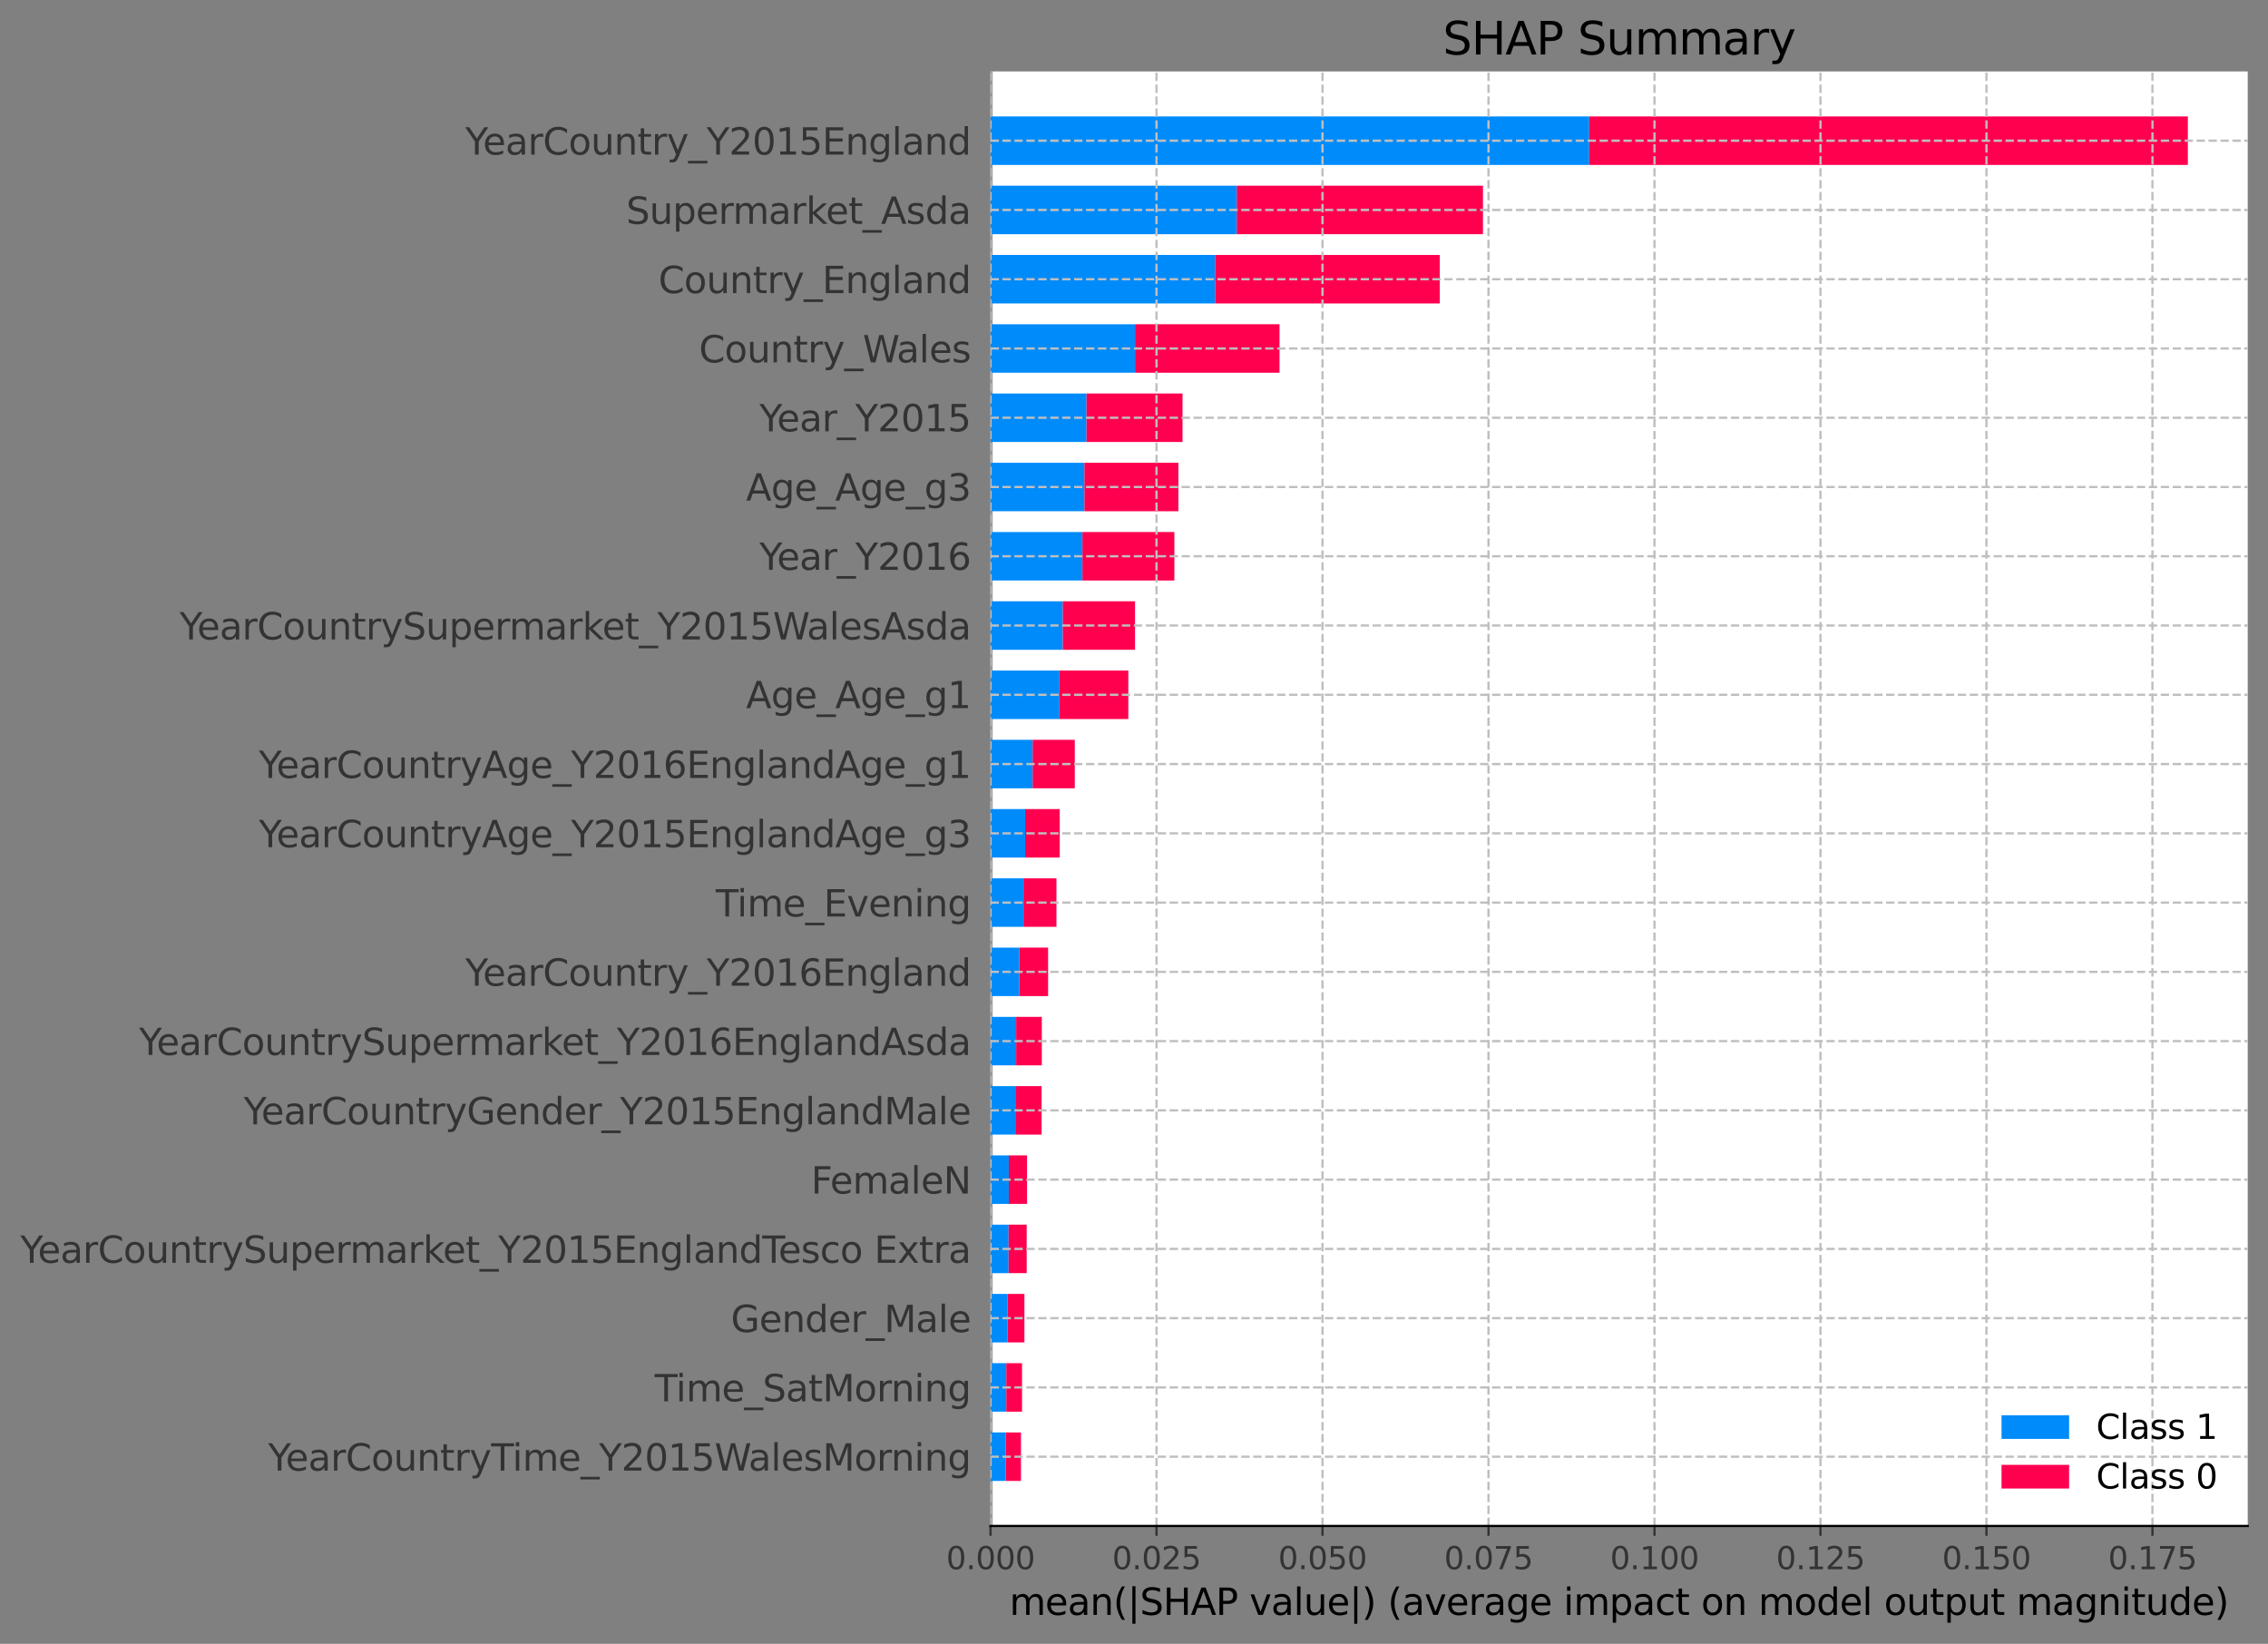 <?xml version="1.0" encoding="utf-8" standalone="no"?>
<!DOCTYPE svg PUBLIC "-//W3C//DTD SVG 1.1//EN"
  "http://www.w3.org/Graphics/SVG/1.1/DTD/svg11.dtd">
<svg height="583.623pt" version="1.1" viewBox="0 0 805.31 583.623" width="805.31pt" xmlns="http://www.w3.org/2000/svg" xmlns:xlink="http://www.w3.org/1999/xlink">
 <rect x="0" y="0" width="805.31" height="583.623" fill="#808080" stroke="none"/>
 <defs>
  <style type="text/css">*{stroke-linecap:butt;stroke-linejoin:round;}</style>
 </defs>
 <g id="figure_1">
  <g id="patch_1">
   <path d="M 0 583.623 
L 805.31 583.623 
L 805.31 0 
L 0 0 
z
" style="fill:none;"/>
  </g>
  <g id="axes_1">
   <g id="patch_2">
    <path d="M 351.71 541.778 
L 798.11 541.778 
L 798.11 25.358 
L 351.71 25.358 
z
" style="fill:#ffffff;"/>
   </g>
   <g id="line2d_1">
    <path clip-path="url(#p6f580d48a7)" d="M 351.71 541.778 
L 351.71 25.358 
" style="fill:none;stroke:#999999;stroke-linecap:square;stroke-width:1.5;"/>
   </g>
   <g id="patch_3">
    <path clip-path="url(#p6f580d48a7)" d="M 351.71 525.793 
L 357.118 525.793 
L 357.118 508.579 
L 351.71 508.579 
z
" style="fill:#008bfb;"/>
   </g>
   <g id="patch_4">
    <path clip-path="url(#p6f580d48a7)" d="M 351.71 501.202 
L 357.305 501.202 
L 357.305 483.988 
L 351.71 483.988 
z
" style="fill:#008bfb;"/>
   </g>
   <g id="patch_5">
    <path clip-path="url(#p6f580d48a7)" d="M 351.71 476.61 
L 357.728 476.61 
L 357.728 459.396 
L 351.71 459.396 
z
" style="fill:#008bfb;"/>
   </g>
   <g id="patch_6">
    <path clip-path="url(#p6f580d48a7)" d="M 351.71 452.019 
L 358.128 452.019 
L 358.128 434.805 
L 351.71 434.805 
z
" style="fill:#008bfb;"/>
   </g>
   <g id="patch_7">
    <path clip-path="url(#p6f580d48a7)" d="M 351.71 427.427 
L 358.196 427.427 
L 358.196 410.213 
L 351.71 410.213 
z
" style="fill:#008bfb;"/>
   </g>
   <g id="patch_8">
    <path clip-path="url(#p6f580d48a7)" d="M 351.71 402.836 
L 360.779 402.836 
L 360.779 385.622 
L 351.71 385.622 
z
" style="fill:#008bfb;"/>
   </g>
   <g id="patch_9">
    <path clip-path="url(#p6f580d48a7)" d="M 351.71 378.245 
L 360.815 378.245 
L 360.815 361.031 
L 351.71 361.031 
z
" style="fill:#008bfb;"/>
   </g>
   <g id="patch_10">
    <path clip-path="url(#p6f580d48a7)" d="M 351.71 353.653 
L 361.933 353.653 
L 361.933 336.439 
L 351.71 336.439 
z
" style="fill:#008bfb;"/>
   </g>
   <g id="patch_11">
    <path clip-path="url(#p6f580d48a7)" d="M 351.71 329.062 
L 363.413 329.062 
L 363.413 311.848 
L 351.71 311.848 
z
" style="fill:#008bfb;"/>
   </g>
   <g id="patch_12">
    <path clip-path="url(#p6f580d48a7)" d="M 351.71 304.47 
L 364 304.47 
L 364 287.256 
L 351.71 287.256 
z
" style="fill:#008bfb;"/>
   </g>
   <g id="patch_13">
    <path clip-path="url(#p6f580d48a7)" d="M 351.71 279.879 
L 366.671 279.879 
L 366.671 262.665 
L 351.71 262.665 
z
" style="fill:#008bfb;"/>
   </g>
   <g id="patch_14">
    <path clip-path="url(#p6f580d48a7)" d="M 351.71 255.287 
L 376.174 255.287 
L 376.174 238.073 
L 351.71 238.073 
z
" style="fill:#008bfb;"/>
   </g>
   <g id="patch_15">
    <path clip-path="url(#p6f580d48a7)" d="M 351.71 230.696 
L 377.366 230.696 
L 377.366 213.482 
L 351.71 213.482 
z
" style="fill:#008bfb;"/>
   </g>
   <g id="patch_16">
    <path clip-path="url(#p6f580d48a7)" d="M 351.71 206.105 
L 384.349 206.105 
L 384.349 188.891 
L 351.71 188.891 
z
" style="fill:#008bfb;"/>
   </g>
   <g id="patch_17">
    <path clip-path="url(#p6f580d48a7)" d="M 351.71 181.513 
L 385.062 181.513 
L 385.062 164.299 
L 351.71 164.299 
z
" style="fill:#008bfb;"/>
   </g>
   <g id="patch_18">
    <path clip-path="url(#p6f580d48a7)" d="M 351.71 156.922 
L 385.8 156.922 
L 385.8 139.708 
L 351.71 139.708 
z
" style="fill:#008bfb;"/>
   </g>
   <g id="patch_19">
    <path clip-path="url(#p6f580d48a7)" d="M 351.71 132.33 
L 403.017 132.33 
L 403.017 115.116 
L 351.71 115.116 
z
" style="fill:#008bfb;"/>
   </g>
   <g id="patch_20">
    <path clip-path="url(#p6f580d48a7)" d="M 351.71 107.739 
L 431.47 107.739 
L 431.47 90.525 
L 351.71 90.525 
z
" style="fill:#008bfb;"/>
   </g>
   <g id="patch_21">
    <path clip-path="url(#p6f580d48a7)" d="M 351.71 83.147 
L 439.142 83.147 
L 439.142 65.933 
L 351.71 65.933 
z
" style="fill:#008bfb;"/>
   </g>
   <g id="patch_22">
    <path clip-path="url(#p6f580d48a7)" d="M 351.71 58.556 
L 564.282 58.556 
L 564.282 41.342 
L 351.71 41.342 
z
" style="fill:#008bfb;"/>
   </g>
   <g id="patch_23">
    <path clip-path="url(#p6f580d48a7)" d="M 357.118 525.793 
L 362.525 525.793 
L 362.525 508.579 
L 357.118 508.579 
z
" style="fill:#ff004f;"/>
   </g>
   <g id="patch_24">
    <path clip-path="url(#p6f580d48a7)" d="M 357.305 501.202 
L 362.9 501.202 
L 362.9 483.988 
L 357.305 483.988 
z
" style="fill:#ff004f;"/>
   </g>
   <g id="patch_25">
    <path clip-path="url(#p6f580d48a7)" d="M 357.728 476.61 
L 363.746 476.61 
L 363.746 459.396 
L 357.728 459.396 
z
" style="fill:#ff004f;"/>
   </g>
   <g id="patch_26">
    <path clip-path="url(#p6f580d48a7)" d="M 358.128 452.019 
L 364.545 452.019 
L 364.545 434.805 
L 358.128 434.805 
z
" style="fill:#ff004f;"/>
   </g>
   <g id="patch_27">
    <path clip-path="url(#p6f580d48a7)" d="M 358.196 427.427 
L 364.681 427.427 
L 364.681 410.213 
L 358.196 410.213 
z
" style="fill:#ff004f;"/>
   </g>
   <g id="patch_28">
    <path clip-path="url(#p6f580d48a7)" d="M 360.779 402.836 
L 369.848 402.836 
L 369.848 385.622 
L 360.779 385.622 
z
" style="fill:#ff004f;"/>
   </g>
   <g id="patch_29">
    <path clip-path="url(#p6f580d48a7)" d="M 360.815 378.245 
L 369.919 378.245 
L 369.919 361.031 
L 360.815 361.031 
z
" style="fill:#ff004f;"/>
   </g>
   <g id="patch_30">
    <path clip-path="url(#p6f580d48a7)" d="M 361.933 353.653 
L 372.156 353.653 
L 372.156 336.439 
L 361.933 336.439 
z
" style="fill:#ff004f;"/>
   </g>
   <g id="patch_31">
    <path clip-path="url(#p6f580d48a7)" d="M 363.413 329.062 
L 375.116 329.062 
L 375.116 311.848 
L 363.413 311.848 
z
" style="fill:#ff004f;"/>
   </g>
   <g id="patch_32">
    <path clip-path="url(#p6f580d48a7)" d="M 364 304.47 
L 376.289 304.47 
L 376.289 287.256 
L 364 287.256 
z
" style="fill:#ff004f;"/>
   </g>
   <g id="patch_33">
    <path clip-path="url(#p6f580d48a7)" d="M 366.671 279.879 
L 381.632 279.879 
L 381.632 262.665 
L 366.671 262.665 
z
" style="fill:#ff004f;"/>
   </g>
   <g id="patch_34">
    <path clip-path="url(#p6f580d48a7)" d="M 376.174 255.287 
L 400.638 255.287 
L 400.638 238.073 
L 376.174 238.073 
z
" style="fill:#ff004f;"/>
   </g>
   <g id="patch_35">
    <path clip-path="url(#p6f580d48a7)" d="M 377.366 230.696 
L 403.022 230.696 
L 403.022 213.482 
L 377.366 213.482 
z
" style="fill:#ff004f;"/>
   </g>
   <g id="patch_36">
    <path clip-path="url(#p6f580d48a7)" d="M 384.349 206.105 
L 416.988 206.105 
L 416.988 188.891 
L 384.349 188.891 
z
" style="fill:#ff004f;"/>
   </g>
   <g id="patch_37">
    <path clip-path="url(#p6f580d48a7)" d="M 385.062 181.513 
L 418.413 181.513 
L 418.413 164.299 
L 385.062 164.299 
z
" style="fill:#ff004f;"/>
   </g>
   <g id="patch_38">
    <path clip-path="url(#p6f580d48a7)" d="M 385.8 156.922 
L 419.889 156.922 
L 419.889 139.708 
L 385.8 139.708 
z
" style="fill:#ff004f;"/>
   </g>
   <g id="patch_39">
    <path clip-path="url(#p6f580d48a7)" d="M 403.017 132.33 
L 454.324 132.33 
L 454.324 115.116 
L 403.017 115.116 
z
" style="fill:#ff004f;"/>
   </g>
   <g id="patch_40">
    <path clip-path="url(#p6f580d48a7)" d="M 431.47 107.739 
L 511.23 107.739 
L 511.23 90.525 
L 431.47 90.525 
z
" style="fill:#ff004f;"/>
   </g>
   <g id="patch_41">
    <path clip-path="url(#p6f580d48a7)" d="M 439.142 83.147 
L 526.573 83.147 
L 526.573 65.933 
L 439.142 65.933 
z
" style="fill:#ff004f;"/>
   </g>
   <g id="patch_42">
    <path clip-path="url(#p6f580d48a7)" d="M 564.282 58.556 
L 776.853 58.556 
L 776.853 41.342 
L 564.282 41.342 
z
" style="fill:#ff004f;"/>
   </g>
   <g id="matplotlib.axis_1">
    <g id="xtick_1">
     <g id="line2d_2">
      <path clip-path="url(#p6f580d48a7)" d="M 351.71 541.778 
L 351.71 25.358 
" style="fill:none;stroke:#bfbfbf;stroke-dasharray:2.96,1.28;stroke-dashoffset:0;stroke-width:0.8;"/>
     </g>
     <g id="line2d_3">
      <defs>
       <path d="M 0 0 
L 0 3.5 
" id="mdd3e936665" style="stroke:#333333;stroke-width:0.8;"/>
      </defs>
      <g>
       <use style="fill:#333333;stroke:#333333;stroke-width:0.8;" x="351.71" xlink:href="#mdd3e936665" y="541.778"/>
      </g>
     </g>
     <g id="text_1">
      <!-- 0.000 -->
      <g style="fill:#333333;" transform="translate(335.965 557.136)scale(0.11 -0.11)">
       <defs>
        <path d="M 2034 4250 
Q 1547 4250 1301 3770 
Q 1056 3291 1056 2328 
Q 1056 1369 1301 889 
Q 1547 409 2034 409 
Q 2525 409 2770 889 
Q 3016 1369 3016 2328 
Q 3016 3291 2770 3770 
Q 2525 4250 2034 4250 
z
M 2034 4750 
Q 2819 4750 3233 4129 
Q 3647 3509 3647 2328 
Q 3647 1150 3233 529 
Q 2819 -91 2034 -91 
Q 1250 -91 836 529 
Q 422 1150 422 2328 
Q 422 3509 836 4129 
Q 1250 4750 2034 4750 
z
" id="DejaVuSans-30" transform="scale(0.016)"/>
        <path d="M 684 794 
L 1344 794 
L 1344 0 
L 684 0 
L 684 794 
z
" id="DejaVuSans-2e" transform="scale(0.016)"/>
       </defs>
       <use xlink:href="#DejaVuSans-30"/>
       <use x="63.623" xlink:href="#DejaVuSans-2e"/>
       <use x="95.41" xlink:href="#DejaVuSans-30"/>
       <use x="159.033" xlink:href="#DejaVuSans-30"/>
       <use x="222.656" xlink:href="#DejaVuSans-30"/>
      </g>
     </g>
    </g>
    <g id="xtick_2">
     <g id="line2d_4">
      <path clip-path="url(#p6f580d48a7)" d="M 410.649 541.778 
L 410.649 25.358 
" style="fill:none;stroke:#bfbfbf;stroke-dasharray:2.96,1.28;stroke-dashoffset:0;stroke-width:0.8;"/>
     </g>
     <g id="line2d_5">
      <g>
       <use style="fill:#333333;stroke:#333333;stroke-width:0.8;" x="410.649" xlink:href="#mdd3e936665" y="541.778"/>
      </g>
     </g>
     <g id="text_2">
      <!-- 0.025 -->
      <g style="fill:#333333;" transform="translate(394.904 557.136)scale(0.11 -0.11)">
       <defs>
        <path d="M 1228 531 
L 3431 531 
L 3431 0 
L 469 0 
L 469 531 
Q 828 903 1448 1529 
Q 2069 2156 2228 2338 
Q 2531 2678 2651 2914 
Q 2772 3150 2772 3378 
Q 2772 3750 2511 3984 
Q 2250 4219 1831 4219 
Q 1534 4219 1204 4116 
Q 875 4013 500 3803 
L 500 4441 
Q 881 4594 1212 4672 
Q 1544 4750 1819 4750 
Q 2544 4750 2975 4387 
Q 3406 4025 3406 3419 
Q 3406 3131 3298 2873 
Q 3191 2616 2906 2266 
Q 2828 2175 2409 1742 
Q 1991 1309 1228 531 
z
" id="DejaVuSans-32" transform="scale(0.016)"/>
        <path d="M 691 4666 
L 3169 4666 
L 3169 4134 
L 1269 4134 
L 1269 2991 
Q 1406 3038 1543 3061 
Q 1681 3084 1819 3084 
Q 2600 3084 3056 2656 
Q 3513 2228 3513 1497 
Q 3513 744 3044 326 
Q 2575 -91 1722 -91 
Q 1428 -91 1123 -41 
Q 819 9 494 109 
L 494 744 
Q 775 591 1075 516 
Q 1375 441 1709 441 
Q 2250 441 2565 725 
Q 2881 1009 2881 1497 
Q 2881 1984 2565 2268 
Q 2250 2553 1709 2553 
Q 1456 2553 1204 2497 
Q 953 2441 691 2322 
L 691 4666 
z
" id="DejaVuSans-35" transform="scale(0.016)"/>
       </defs>
       <use xlink:href="#DejaVuSans-30"/>
       <use x="63.623" xlink:href="#DejaVuSans-2e"/>
       <use x="95.41" xlink:href="#DejaVuSans-30"/>
       <use x="159.033" xlink:href="#DejaVuSans-32"/>
       <use x="222.656" xlink:href="#DejaVuSans-35"/>
      </g>
     </g>
    </g>
    <g id="xtick_3">
     <g id="line2d_6">
      <path clip-path="url(#p6f580d48a7)" d="M 469.588 541.778 
L 469.588 25.358 
" style="fill:none;stroke:#bfbfbf;stroke-dasharray:2.96,1.28;stroke-dashoffset:0;stroke-width:0.8;"/>
     </g>
     <g id="line2d_7">
      <g>
       <use style="fill:#333333;stroke:#333333;stroke-width:0.8;" x="469.588" xlink:href="#mdd3e936665" y="541.778"/>
      </g>
     </g>
     <g id="text_3">
      <!-- 0.050 -->
      <g style="fill:#333333;" transform="translate(453.843 557.136)scale(0.11 -0.11)">
       <use xlink:href="#DejaVuSans-30"/>
       <use x="63.623" xlink:href="#DejaVuSans-2e"/>
       <use x="95.41" xlink:href="#DejaVuSans-30"/>
       <use x="159.033" xlink:href="#DejaVuSans-35"/>
       <use x="222.656" xlink:href="#DejaVuSans-30"/>
      </g>
     </g>
    </g>
    <g id="xtick_4">
     <g id="line2d_8">
      <path clip-path="url(#p6f580d48a7)" d="M 528.528 541.778 
L 528.528 25.358 
" style="fill:none;stroke:#bfbfbf;stroke-dasharray:2.96,1.28;stroke-dashoffset:0;stroke-width:0.8;"/>
     </g>
     <g id="line2d_9">
      <g>
       <use style="fill:#333333;stroke:#333333;stroke-width:0.8;" x="528.528" xlink:href="#mdd3e936665" y="541.778"/>
      </g>
     </g>
     <g id="text_4">
      <!-- 0.075 -->
      <g style="fill:#333333;" transform="translate(512.782 557.136)scale(0.11 -0.11)">
       <defs>
        <path d="M 525 4666 
L 3525 4666 
L 3525 4397 
L 1831 0 
L 1172 0 
L 2766 4134 
L 525 4134 
L 525 4666 
z
" id="DejaVuSans-37" transform="scale(0.016)"/>
       </defs>
       <use xlink:href="#DejaVuSans-30"/>
       <use x="63.623" xlink:href="#DejaVuSans-2e"/>
       <use x="95.41" xlink:href="#DejaVuSans-30"/>
       <use x="159.033" xlink:href="#DejaVuSans-37"/>
       <use x="222.656" xlink:href="#DejaVuSans-35"/>
      </g>
     </g>
    </g>
    <g id="xtick_5">
     <g id="line2d_10">
      <path clip-path="url(#p6f580d48a7)" d="M 587.467 541.778 
L 587.467 25.358 
" style="fill:none;stroke:#bfbfbf;stroke-dasharray:2.96,1.28;stroke-dashoffset:0;stroke-width:0.8;"/>
     </g>
     <g id="line2d_11">
      <g>
       <use style="fill:#333333;stroke:#333333;stroke-width:0.8;" x="587.467" xlink:href="#mdd3e936665" y="541.778"/>
      </g>
     </g>
     <g id="text_5">
      <!-- 0.100 -->
      <g style="fill:#333333;" transform="translate(571.721 557.136)scale(0.11 -0.11)">
       <defs>
        <path d="M 794 531 
L 1825 531 
L 1825 4091 
L 703 3866 
L 703 4441 
L 1819 4666 
L 2450 4666 
L 2450 531 
L 3481 531 
L 3481 0 
L 794 0 
L 794 531 
z
" id="DejaVuSans-31" transform="scale(0.016)"/>
       </defs>
       <use xlink:href="#DejaVuSans-30"/>
       <use x="63.623" xlink:href="#DejaVuSans-2e"/>
       <use x="95.41" xlink:href="#DejaVuSans-31"/>
       <use x="159.033" xlink:href="#DejaVuSans-30"/>
       <use x="222.656" xlink:href="#DejaVuSans-30"/>
      </g>
     </g>
    </g>
    <g id="xtick_6">
     <g id="line2d_12">
      <path clip-path="url(#p6f580d48a7)" d="M 646.406 541.778 
L 646.406 25.358 
" style="fill:none;stroke:#bfbfbf;stroke-dasharray:2.96,1.28;stroke-dashoffset:0;stroke-width:0.8;"/>
     </g>
     <g id="line2d_13">
      <g>
       <use style="fill:#333333;stroke:#333333;stroke-width:0.8;" x="646.406" xlink:href="#mdd3e936665" y="541.778"/>
      </g>
     </g>
     <g id="text_6">
      <!-- 0.125 -->
      <g style="fill:#333333;" transform="translate(630.66 557.136)scale(0.11 -0.11)">
       <use xlink:href="#DejaVuSans-30"/>
       <use x="63.623" xlink:href="#DejaVuSans-2e"/>
       <use x="95.41" xlink:href="#DejaVuSans-31"/>
       <use x="159.033" xlink:href="#DejaVuSans-32"/>
       <use x="222.656" xlink:href="#DejaVuSans-35"/>
      </g>
     </g>
    </g>
    <g id="xtick_7">
     <g id="line2d_14">
      <path clip-path="url(#p6f580d48a7)" d="M 705.345 541.778 
L 705.345 25.358 
" style="fill:none;stroke:#bfbfbf;stroke-dasharray:2.96,1.28;stroke-dashoffset:0;stroke-width:0.8;"/>
     </g>
     <g id="line2d_15">
      <g>
       <use style="fill:#333333;stroke:#333333;stroke-width:0.8;" x="705.345" xlink:href="#mdd3e936665" y="541.778"/>
      </g>
     </g>
     <g id="text_7">
      <!-- 0.150 -->
      <g style="fill:#333333;" transform="translate(689.599 557.136)scale(0.11 -0.11)">
       <use xlink:href="#DejaVuSans-30"/>
       <use x="63.623" xlink:href="#DejaVuSans-2e"/>
       <use x="95.41" xlink:href="#DejaVuSans-31"/>
       <use x="159.033" xlink:href="#DejaVuSans-35"/>
       <use x="222.656" xlink:href="#DejaVuSans-30"/>
      </g>
     </g>
    </g>
    <g id="xtick_8">
     <g id="line2d_16">
      <path clip-path="url(#p6f580d48a7)" d="M 764.284 541.778 
L 764.284 25.358 
" style="fill:none;stroke:#bfbfbf;stroke-dasharray:2.96,1.28;stroke-dashoffset:0;stroke-width:0.8;"/>
     </g>
     <g id="line2d_17">
      <g>
       <use style="fill:#333333;stroke:#333333;stroke-width:0.8;" x="764.284" xlink:href="#mdd3e936665" y="541.778"/>
      </g>
     </g>
     <g id="text_8">
      <!-- 0.175 -->
      <g style="fill:#333333;" transform="translate(748.538 557.136)scale(0.11 -0.11)">
       <use xlink:href="#DejaVuSans-30"/>
       <use x="63.623" xlink:href="#DejaVuSans-2e"/>
       <use x="95.41" xlink:href="#DejaVuSans-31"/>
       <use x="159.033" xlink:href="#DejaVuSans-37"/>
       <use x="222.656" xlink:href="#DejaVuSans-35"/>
      </g>
     </g>
    </g>
    <g id="text_9">
     <!-- mean(|SHAP value|) (average impact on model output magnitude) -->
     <g transform="translate(358.441 573.358)scale(0.13 -0.13)">
      <defs>
       <path d="M 3328 2828 
Q 3544 3216 3844 3400 
Q 4144 3584 4550 3584 
Q 5097 3584 5394 3201 
Q 5691 2819 5691 2113 
L 5691 0 
L 5113 0 
L 5113 2094 
Q 5113 2597 4934 2840 
Q 4756 3084 4391 3084 
Q 3944 3084 3684 2787 
Q 3425 2491 3425 1978 
L 3425 0 
L 2847 0 
L 2847 2094 
Q 2847 2600 2669 2842 
Q 2491 3084 2119 3084 
Q 1678 3084 1418 2786 
Q 1159 2488 1159 1978 
L 1159 0 
L 581 0 
L 581 3500 
L 1159 3500 
L 1159 2956 
Q 1356 3278 1631 3431 
Q 1906 3584 2284 3584 
Q 2666 3584 2933 3390 
Q 3200 3197 3328 2828 
z
" id="DejaVuSans-6d" transform="scale(0.016)"/>
       <path d="M 3597 1894 
L 3597 1613 
L 953 1613 
Q 991 1019 1311 708 
Q 1631 397 2203 397 
Q 2534 397 2845 478 
Q 3156 559 3463 722 
L 3463 178 
Q 3153 47 2828 -22 
Q 2503 -91 2169 -91 
Q 1331 -91 842 396 
Q 353 884 353 1716 
Q 353 2575 817 3079 
Q 1281 3584 2069 3584 
Q 2775 3584 3186 3129 
Q 3597 2675 3597 1894 
z
M 3022 2063 
Q 3016 2534 2758 2815 
Q 2500 3097 2075 3097 
Q 1594 3097 1305 2825 
Q 1016 2553 972 2059 
L 3022 2063 
z
" id="DejaVuSans-65" transform="scale(0.016)"/>
       <path d="M 2194 1759 
Q 1497 1759 1228 1600 
Q 959 1441 959 1056 
Q 959 750 1161 570 
Q 1363 391 1709 391 
Q 2188 391 2477 730 
Q 2766 1069 2766 1631 
L 2766 1759 
L 2194 1759 
z
M 3341 1997 
L 3341 0 
L 2766 0 
L 2766 531 
Q 2569 213 2275 61 
Q 1981 -91 1556 -91 
Q 1019 -91 701 211 
Q 384 513 384 1019 
Q 384 1609 779 1909 
Q 1175 2209 1959 2209 
L 2766 2209 
L 2766 2266 
Q 2766 2663 2505 2880 
Q 2244 3097 1772 3097 
Q 1472 3097 1187 3025 
Q 903 2953 641 2809 
L 641 3341 
Q 956 3463 1253 3523 
Q 1550 3584 1831 3584 
Q 2591 3584 2966 3190 
Q 3341 2797 3341 1997 
z
" id="DejaVuSans-61" transform="scale(0.016)"/>
       <path d="M 3513 2113 
L 3513 0 
L 2938 0 
L 2938 2094 
Q 2938 2591 2744 2837 
Q 2550 3084 2163 3084 
Q 1697 3084 1428 2787 
Q 1159 2491 1159 1978 
L 1159 0 
L 581 0 
L 581 3500 
L 1159 3500 
L 1159 2956 
Q 1366 3272 1645 3428 
Q 1925 3584 2291 3584 
Q 2894 3584 3203 3211 
Q 3513 2838 3513 2113 
z
" id="DejaVuSans-6e" transform="scale(0.016)"/>
       <path d="M 1984 4856 
Q 1566 4138 1362 3434 
Q 1159 2731 1159 2009 
Q 1159 1288 1364 580 
Q 1569 -128 1984 -844 
L 1484 -844 
Q 1016 -109 783 600 
Q 550 1309 550 2009 
Q 550 2706 781 3412 
Q 1013 4119 1484 4856 
L 1984 4856 
z
" id="DejaVuSans-28" transform="scale(0.016)"/>
       <path d="M 1344 4891 
L 1344 -1509 
L 813 -1509 
L 813 4891 
L 1344 4891 
z
" id="DejaVuSans-7c" transform="scale(0.016)"/>
       <path d="M 3425 4513 
L 3425 3897 
Q 3066 4069 2747 4153 
Q 2428 4238 2131 4238 
Q 1616 4238 1336 4038 
Q 1056 3838 1056 3469 
Q 1056 3159 1242 3001 
Q 1428 2844 1947 2747 
L 2328 2669 
Q 3034 2534 3370 2195 
Q 3706 1856 3706 1288 
Q 3706 609 3251 259 
Q 2797 -91 1919 -91 
Q 1588 -91 1214 -16 
Q 841 59 441 206 
L 441 856 
Q 825 641 1194 531 
Q 1563 422 1919 422 
Q 2459 422 2753 634 
Q 3047 847 3047 1241 
Q 3047 1584 2836 1778 
Q 2625 1972 2144 2069 
L 1759 2144 
Q 1053 2284 737 2584 
Q 422 2884 422 3419 
Q 422 4038 858 4394 
Q 1294 4750 2059 4750 
Q 2388 4750 2728 4690 
Q 3069 4631 3425 4513 
z
" id="DejaVuSans-53" transform="scale(0.016)"/>
       <path d="M 628 4666 
L 1259 4666 
L 1259 2753 
L 3553 2753 
L 3553 4666 
L 4184 4666 
L 4184 0 
L 3553 0 
L 3553 2222 
L 1259 2222 
L 1259 0 
L 628 0 
L 628 4666 
z
" id="DejaVuSans-48" transform="scale(0.016)"/>
       <path d="M 2188 4044 
L 1331 1722 
L 3047 1722 
L 2188 4044 
z
M 1831 4666 
L 2547 4666 
L 4325 0 
L 3669 0 
L 3244 1197 
L 1141 1197 
L 716 0 
L 50 0 
L 1831 4666 
z
" id="DejaVuSans-41" transform="scale(0.016)"/>
       <path d="M 1259 4147 
L 1259 2394 
L 2053 2394 
Q 2494 2394 2734 2622 
Q 2975 2850 2975 3272 
Q 2975 3691 2734 3919 
Q 2494 4147 2053 4147 
L 1259 4147 
z
M 628 4666 
L 2053 4666 
Q 2838 4666 3239 4311 
Q 3641 3956 3641 3272 
Q 3641 2581 3239 2228 
Q 2838 1875 2053 1875 
L 1259 1875 
L 1259 0 
L 628 0 
L 628 4666 
z
" id="DejaVuSans-50" transform="scale(0.016)"/>
       <path id="DejaVuSans-20" transform="scale(0.016)"/>
       <path d="M 191 3500 
L 800 3500 
L 1894 563 
L 2988 3500 
L 3597 3500 
L 2284 0 
L 1503 0 
L 191 3500 
z
" id="DejaVuSans-76" transform="scale(0.016)"/>
       <path d="M 603 4863 
L 1178 4863 
L 1178 0 
L 603 0 
L 603 4863 
z
" id="DejaVuSans-6c" transform="scale(0.016)"/>
       <path d="M 544 1381 
L 544 3500 
L 1119 3500 
L 1119 1403 
Q 1119 906 1312 657 
Q 1506 409 1894 409 
Q 2359 409 2629 706 
Q 2900 1003 2900 1516 
L 2900 3500 
L 3475 3500 
L 3475 0 
L 2900 0 
L 2900 538 
Q 2691 219 2414 64 
Q 2138 -91 1772 -91 
Q 1169 -91 856 284 
Q 544 659 544 1381 
z
M 1991 3584 
L 1991 3584 
z
" id="DejaVuSans-75" transform="scale(0.016)"/>
       <path d="M 513 4856 
L 1013 4856 
Q 1481 4119 1714 3412 
Q 1947 2706 1947 2009 
Q 1947 1309 1714 600 
Q 1481 -109 1013 -844 
L 513 -844 
Q 928 -128 1133 580 
Q 1338 1288 1338 2009 
Q 1338 2731 1133 3434 
Q 928 4138 513 4856 
z
" id="DejaVuSans-29" transform="scale(0.016)"/>
       <path d="M 2631 2963 
Q 2534 3019 2420 3045 
Q 2306 3072 2169 3072 
Q 1681 3072 1420 2755 
Q 1159 2438 1159 1844 
L 1159 0 
L 581 0 
L 581 3500 
L 1159 3500 
L 1159 2956 
Q 1341 3275 1631 3429 
Q 1922 3584 2338 3584 
Q 2397 3584 2469 3576 
Q 2541 3569 2628 3553 
L 2631 2963 
z
" id="DejaVuSans-72" transform="scale(0.016)"/>
       <path d="M 2906 1791 
Q 2906 2416 2648 2759 
Q 2391 3103 1925 3103 
Q 1463 3103 1205 2759 
Q 947 2416 947 1791 
Q 947 1169 1205 825 
Q 1463 481 1925 481 
Q 2391 481 2648 825 
Q 2906 1169 2906 1791 
z
M 3481 434 
Q 3481 -459 3084 -895 
Q 2688 -1331 1869 -1331 
Q 1566 -1331 1297 -1286 
Q 1028 -1241 775 -1147 
L 775 -588 
Q 1028 -725 1275 -790 
Q 1522 -856 1778 -856 
Q 2344 -856 2625 -561 
Q 2906 -266 2906 331 
L 2906 616 
Q 2728 306 2450 153 
Q 2172 0 1784 0 
Q 1141 0 747 490 
Q 353 981 353 1791 
Q 353 2603 747 3093 
Q 1141 3584 1784 3584 
Q 2172 3584 2450 3431 
Q 2728 3278 2906 2969 
L 2906 3500 
L 3481 3500 
L 3481 434 
z
" id="DejaVuSans-67" transform="scale(0.016)"/>
       <path d="M 603 3500 
L 1178 3500 
L 1178 0 
L 603 0 
L 603 3500 
z
M 603 4863 
L 1178 4863 
L 1178 4134 
L 603 4134 
L 603 4863 
z
" id="DejaVuSans-69" transform="scale(0.016)"/>
       <path d="M 1159 525 
L 1159 -1331 
L 581 -1331 
L 581 3500 
L 1159 3500 
L 1159 2969 
Q 1341 3281 1617 3432 
Q 1894 3584 2278 3584 
Q 2916 3584 3314 3078 
Q 3713 2572 3713 1747 
Q 3713 922 3314 415 
Q 2916 -91 2278 -91 
Q 1894 -91 1617 61 
Q 1341 213 1159 525 
z
M 3116 1747 
Q 3116 2381 2855 2742 
Q 2594 3103 2138 3103 
Q 1681 3103 1420 2742 
Q 1159 2381 1159 1747 
Q 1159 1113 1420 752 
Q 1681 391 2138 391 
Q 2594 391 2855 752 
Q 3116 1113 3116 1747 
z
" id="DejaVuSans-70" transform="scale(0.016)"/>
       <path d="M 3122 3366 
L 3122 2828 
Q 2878 2963 2633 3030 
Q 2388 3097 2138 3097 
Q 1578 3097 1268 2742 
Q 959 2388 959 1747 
Q 959 1106 1268 751 
Q 1578 397 2138 397 
Q 2388 397 2633 464 
Q 2878 531 3122 666 
L 3122 134 
Q 2881 22 2623 -34 
Q 2366 -91 2075 -91 
Q 1284 -91 818 406 
Q 353 903 353 1747 
Q 353 2603 823 3093 
Q 1294 3584 2113 3584 
Q 2378 3584 2631 3529 
Q 2884 3475 3122 3366 
z
" id="DejaVuSans-63" transform="scale(0.016)"/>
       <path d="M 1172 4494 
L 1172 3500 
L 2356 3500 
L 2356 3053 
L 1172 3053 
L 1172 1153 
Q 1172 725 1289 603 
Q 1406 481 1766 481 
L 2356 481 
L 2356 0 
L 1766 0 
Q 1100 0 847 248 
Q 594 497 594 1153 
L 594 3053 
L 172 3053 
L 172 3500 
L 594 3500 
L 594 4494 
L 1172 4494 
z
" id="DejaVuSans-74" transform="scale(0.016)"/>
       <path d="M 1959 3097 
Q 1497 3097 1228 2736 
Q 959 2375 959 1747 
Q 959 1119 1226 758 
Q 1494 397 1959 397 
Q 2419 397 2687 759 
Q 2956 1122 2956 1747 
Q 2956 2369 2687 2733 
Q 2419 3097 1959 3097 
z
M 1959 3584 
Q 2709 3584 3137 3096 
Q 3566 2609 3566 1747 
Q 3566 888 3137 398 
Q 2709 -91 1959 -91 
Q 1206 -91 779 398 
Q 353 888 353 1747 
Q 353 2609 779 3096 
Q 1206 3584 1959 3584 
z
" id="DejaVuSans-6f" transform="scale(0.016)"/>
       <path d="M 2906 2969 
L 2906 4863 
L 3481 4863 
L 3481 0 
L 2906 0 
L 2906 525 
Q 2725 213 2448 61 
Q 2172 -91 1784 -91 
Q 1150 -91 751 415 
Q 353 922 353 1747 
Q 353 2572 751 3078 
Q 1150 3584 1784 3584 
Q 2172 3584 2448 3432 
Q 2725 3281 2906 2969 
z
M 947 1747 
Q 947 1113 1208 752 
Q 1469 391 1925 391 
Q 2381 391 2643 752 
Q 2906 1113 2906 1747 
Q 2906 2381 2643 2742 
Q 2381 3103 1925 3103 
Q 1469 3103 1208 2742 
Q 947 2381 947 1747 
z
" id="DejaVuSans-64" transform="scale(0.016)"/>
      </defs>
      <use xlink:href="#DejaVuSans-6d"/>
      <use x="97.412" xlink:href="#DejaVuSans-65"/>
      <use x="158.936" xlink:href="#DejaVuSans-61"/>
      <use x="220.215" xlink:href="#DejaVuSans-6e"/>
      <use x="283.594" xlink:href="#DejaVuSans-28"/>
      <use x="322.607" xlink:href="#DejaVuSans-7c"/>
      <use x="356.299" xlink:href="#DejaVuSans-53"/>
      <use x="419.775" xlink:href="#DejaVuSans-48"/>
      <use x="494.971" xlink:href="#DejaVuSans-41"/>
      <use x="563.379" xlink:href="#DejaVuSans-50"/>
      <use x="623.682" xlink:href="#DejaVuSans-20"/>
      <use x="655.469" xlink:href="#DejaVuSans-76"/>
      <use x="714.648" xlink:href="#DejaVuSans-61"/>
      <use x="775.928" xlink:href="#DejaVuSans-6c"/>
      <use x="803.711" xlink:href="#DejaVuSans-75"/>
      <use x="867.09" xlink:href="#DejaVuSans-65"/>
      <use x="928.613" xlink:href="#DejaVuSans-7c"/>
      <use x="962.305" xlink:href="#DejaVuSans-29"/>
      <use x="1001.318" xlink:href="#DejaVuSans-20"/>
      <use x="1033.105" xlink:href="#DejaVuSans-28"/>
      <use x="1072.119" xlink:href="#DejaVuSans-61"/>
      <use x="1133.398" xlink:href="#DejaVuSans-76"/>
      <use x="1192.578" xlink:href="#DejaVuSans-65"/>
      <use x="1254.102" xlink:href="#DejaVuSans-72"/>
      <use x="1295.215" xlink:href="#DejaVuSans-61"/>
      <use x="1356.494" xlink:href="#DejaVuSans-67"/>
      <use x="1419.971" xlink:href="#DejaVuSans-65"/>
      <use x="1481.494" xlink:href="#DejaVuSans-20"/>
      <use x="1513.281" xlink:href="#DejaVuSans-69"/>
      <use x="1541.064" xlink:href="#DejaVuSans-6d"/>
      <use x="1638.477" xlink:href="#DejaVuSans-70"/>
      <use x="1701.953" xlink:href="#DejaVuSans-61"/>
      <use x="1763.232" xlink:href="#DejaVuSans-63"/>
      <use x="1818.213" xlink:href="#DejaVuSans-74"/>
      <use x="1857.422" xlink:href="#DejaVuSans-20"/>
      <use x="1889.209" xlink:href="#DejaVuSans-6f"/>
      <use x="1950.391" xlink:href="#DejaVuSans-6e"/>
      <use x="2013.77" xlink:href="#DejaVuSans-20"/>
      <use x="2045.557" xlink:href="#DejaVuSans-6d"/>
      <use x="2142.969" xlink:href="#DejaVuSans-6f"/>
      <use x="2204.15" xlink:href="#DejaVuSans-64"/>
      <use x="2267.627" xlink:href="#DejaVuSans-65"/>
      <use x="2329.15" xlink:href="#DejaVuSans-6c"/>
      <use x="2356.934" xlink:href="#DejaVuSans-20"/>
      <use x="2388.721" xlink:href="#DejaVuSans-6f"/>
      <use x="2449.902" xlink:href="#DejaVuSans-75"/>
      <use x="2513.281" xlink:href="#DejaVuSans-74"/>
      <use x="2552.49" xlink:href="#DejaVuSans-70"/>
      <use x="2615.967" xlink:href="#DejaVuSans-75"/>
      <use x="2679.346" xlink:href="#DejaVuSans-74"/>
      <use x="2718.555" xlink:href="#DejaVuSans-20"/>
      <use x="2750.342" xlink:href="#DejaVuSans-6d"/>
      <use x="2847.754" xlink:href="#DejaVuSans-61"/>
      <use x="2909.033" xlink:href="#DejaVuSans-67"/>
      <use x="2972.51" xlink:href="#DejaVuSans-6e"/>
      <use x="3035.889" xlink:href="#DejaVuSans-69"/>
      <use x="3063.672" xlink:href="#DejaVuSans-74"/>
      <use x="3102.881" xlink:href="#DejaVuSans-75"/>
      <use x="3166.26" xlink:href="#DejaVuSans-64"/>
      <use x="3229.736" xlink:href="#DejaVuSans-65"/>
      <use x="3291.26" xlink:href="#DejaVuSans-29"/>
     </g>
    </g>
   </g>
   <g id="matplotlib.axis_2">
    <g id="ytick_1">
     <g id="line2d_18">
      <path clip-path="url(#p6f580d48a7)" d="M 351.71 517.186 
L 798.11 517.186 
" style="fill:none;stroke:#bfbfbf;stroke-dasharray:2.96,1.28;stroke-dashoffset:0;stroke-width:0.8;"/>
     </g>
     <g id="text_10">
      <!-- YearCountryTime_Y2015WalesMorning -->
      <g style="fill:#333333;" transform="translate(95.202 522.125)scale(0.13 -0.13)">
       <defs>
        <path d="M -13 4666 
L 666 4666 
L 1959 2747 
L 3244 4666 
L 3922 4666 
L 2272 2222 
L 2272 0 
L 1638 0 
L 1638 2222 
L -13 4666 
z
" id="DejaVuSans-59" transform="scale(0.016)"/>
        <path d="M 4122 4306 
L 4122 3641 
Q 3803 3938 3442 4084 
Q 3081 4231 2675 4231 
Q 1875 4231 1450 3742 
Q 1025 3253 1025 2328 
Q 1025 1406 1450 917 
Q 1875 428 2675 428 
Q 3081 428 3442 575 
Q 3803 722 4122 1019 
L 4122 359 
Q 3791 134 3420 21 
Q 3050 -91 2638 -91 
Q 1578 -91 968 557 
Q 359 1206 359 2328 
Q 359 3453 968 4101 
Q 1578 4750 2638 4750 
Q 3056 4750 3426 4639 
Q 3797 4528 4122 4306 
z
" id="DejaVuSans-43" transform="scale(0.016)"/>
        <path d="M 2059 -325 
Q 1816 -950 1584 -1140 
Q 1353 -1331 966 -1331 
L 506 -1331 
L 506 -850 
L 844 -850 
Q 1081 -850 1212 -737 
Q 1344 -625 1503 -206 
L 1606 56 
L 191 3500 
L 800 3500 
L 1894 763 
L 2988 3500 
L 3597 3500 
L 2059 -325 
z
" id="DejaVuSans-79" transform="scale(0.016)"/>
        <path d="M -19 4666 
L 3928 4666 
L 3928 4134 
L 2272 4134 
L 2272 0 
L 1638 0 
L 1638 4134 
L -19 4134 
L -19 4666 
z
" id="DejaVuSans-54" transform="scale(0.016)"/>
        <path d="M 3263 -1063 
L 3263 -1509 
L -63 -1509 
L -63 -1063 
L 3263 -1063 
z
" id="DejaVuSans-5f" transform="scale(0.016)"/>
        <path d="M 213 4666 
L 850 4666 
L 1831 722 
L 2809 4666 
L 3519 4666 
L 4500 722 
L 5478 4666 
L 6119 4666 
L 4947 0 
L 4153 0 
L 3169 4050 
L 2175 0 
L 1381 0 
L 213 4666 
z
" id="DejaVuSans-57" transform="scale(0.016)"/>
        <path d="M 2834 3397 
L 2834 2853 
Q 2591 2978 2328 3040 
Q 2066 3103 1784 3103 
Q 1356 3103 1142 2972 
Q 928 2841 928 2578 
Q 928 2378 1081 2264 
Q 1234 2150 1697 2047 
L 1894 2003 
Q 2506 1872 2764 1633 
Q 3022 1394 3022 966 
Q 3022 478 2636 193 
Q 2250 -91 1575 -91 
Q 1294 -91 989 -36 
Q 684 19 347 128 
L 347 722 
Q 666 556 975 473 
Q 1284 391 1588 391 
Q 1994 391 2212 530 
Q 2431 669 2431 922 
Q 2431 1156 2273 1281 
Q 2116 1406 1581 1522 
L 1381 1569 
Q 847 1681 609 1914 
Q 372 2147 372 2553 
Q 372 3047 722 3315 
Q 1072 3584 1716 3584 
Q 2034 3584 2315 3537 
Q 2597 3491 2834 3397 
z
" id="DejaVuSans-73" transform="scale(0.016)"/>
        <path d="M 628 4666 
L 1569 4666 
L 2759 1491 
L 3956 4666 
L 4897 4666 
L 4897 0 
L 4281 0 
L 4281 4097 
L 3078 897 
L 2444 897 
L 1241 4097 
L 1241 0 
L 628 0 
L 628 4666 
z
" id="DejaVuSans-4d" transform="scale(0.016)"/>
       </defs>
       <use xlink:href="#DejaVuSans-59"/>
       <use x="47.834" xlink:href="#DejaVuSans-65"/>
       <use x="109.357" xlink:href="#DejaVuSans-61"/>
       <use x="170.637" xlink:href="#DejaVuSans-72"/>
       <use x="211.75" xlink:href="#DejaVuSans-43"/>
       <use x="281.574" xlink:href="#DejaVuSans-6f"/>
       <use x="342.756" xlink:href="#DejaVuSans-75"/>
       <use x="406.135" xlink:href="#DejaVuSans-6e"/>
       <use x="469.514" xlink:href="#DejaVuSans-74"/>
       <use x="508.723" xlink:href="#DejaVuSans-72"/>
       <use x="549.836" xlink:href="#DejaVuSans-79"/>
       <use x="609.016" xlink:href="#DejaVuSans-54"/>
       <use x="666.975" xlink:href="#DejaVuSans-69"/>
       <use x="694.758" xlink:href="#DejaVuSans-6d"/>
       <use x="792.17" xlink:href="#DejaVuSans-65"/>
       <use x="853.693" xlink:href="#DejaVuSans-5f"/>
       <use x="903.693" xlink:href="#DejaVuSans-59"/>
       <use x="964.777" xlink:href="#DejaVuSans-32"/>
       <use x="1028.4" xlink:href="#DejaVuSans-30"/>
       <use x="1092.023" xlink:href="#DejaVuSans-31"/>
       <use x="1155.646" xlink:href="#DejaVuSans-35"/>
       <use x="1219.27" xlink:href="#DejaVuSans-57"/>
       <use x="1311.771" xlink:href="#DejaVuSans-61"/>
       <use x="1373.051" xlink:href="#DejaVuSans-6c"/>
       <use x="1400.834" xlink:href="#DejaVuSans-65"/>
       <use x="1462.357" xlink:href="#DejaVuSans-73"/>
       <use x="1514.457" xlink:href="#DejaVuSans-4d"/>
       <use x="1600.736" xlink:href="#DejaVuSans-6f"/>
       <use x="1661.918" xlink:href="#DejaVuSans-72"/>
       <use x="1701.281" xlink:href="#DejaVuSans-6e"/>
       <use x="1764.66" xlink:href="#DejaVuSans-69"/>
       <use x="1792.443" xlink:href="#DejaVuSans-6e"/>
       <use x="1855.822" xlink:href="#DejaVuSans-67"/>
      </g>
     </g>
    </g>
    <g id="ytick_2">
     <g id="line2d_19">
      <path clip-path="url(#p6f580d48a7)" d="M 351.71 492.595 
L 798.11 492.595 
" style="fill:none;stroke:#bfbfbf;stroke-dasharray:2.96,1.28;stroke-dashoffset:0;stroke-width:0.8;"/>
     </g>
     <g id="text_11">
      <!-- Time_SatMorning -->
      <g style="fill:#333333;" transform="translate(232.458 497.534)scale(0.13 -0.13)">
       <use xlink:href="#DejaVuSans-54"/>
       <use x="57.959" xlink:href="#DejaVuSans-69"/>
       <use x="85.742" xlink:href="#DejaVuSans-6d"/>
       <use x="183.154" xlink:href="#DejaVuSans-65"/>
       <use x="244.678" xlink:href="#DejaVuSans-5f"/>
       <use x="294.678" xlink:href="#DejaVuSans-53"/>
       <use x="358.154" xlink:href="#DejaVuSans-61"/>
       <use x="419.434" xlink:href="#DejaVuSans-74"/>
       <use x="458.643" xlink:href="#DejaVuSans-4d"/>
       <use x="544.922" xlink:href="#DejaVuSans-6f"/>
       <use x="606.104" xlink:href="#DejaVuSans-72"/>
       <use x="645.467" xlink:href="#DejaVuSans-6e"/>
       <use x="708.846" xlink:href="#DejaVuSans-69"/>
       <use x="736.629" xlink:href="#DejaVuSans-6e"/>
       <use x="800.008" xlink:href="#DejaVuSans-67"/>
      </g>
     </g>
    </g>
    <g id="ytick_3">
     <g id="line2d_20">
      <path clip-path="url(#p6f580d48a7)" d="M 351.71 468.003 
L 798.11 468.003 
" style="fill:none;stroke:#bfbfbf;stroke-dasharray:2.96,1.28;stroke-dashoffset:0;stroke-width:0.8;"/>
     </g>
     <g id="text_12">
      <!-- Gender_Male -->
      <g style="fill:#333333;" transform="translate(259.51 472.942)scale(0.13 -0.13)">
       <defs>
        <path d="M 3809 666 
L 3809 1919 
L 2778 1919 
L 2778 2438 
L 4434 2438 
L 4434 434 
Q 4069 175 3628 42 
Q 3188 -91 2688 -91 
Q 1594 -91 976 548 
Q 359 1188 359 2328 
Q 359 3472 976 4111 
Q 1594 4750 2688 4750 
Q 3144 4750 3555 4637 
Q 3966 4525 4313 4306 
L 4313 3634 
Q 3963 3931 3569 4081 
Q 3175 4231 2741 4231 
Q 1884 4231 1454 3753 
Q 1025 3275 1025 2328 
Q 1025 1384 1454 906 
Q 1884 428 2741 428 
Q 3075 428 3337 486 
Q 3600 544 3809 666 
z
" id="DejaVuSans-47" transform="scale(0.016)"/>
       </defs>
       <use xlink:href="#DejaVuSans-47"/>
       <use x="77.49" xlink:href="#DejaVuSans-65"/>
       <use x="139.014" xlink:href="#DejaVuSans-6e"/>
       <use x="202.393" xlink:href="#DejaVuSans-64"/>
       <use x="265.869" xlink:href="#DejaVuSans-65"/>
       <use x="327.393" xlink:href="#DejaVuSans-72"/>
       <use x="368.506" xlink:href="#DejaVuSans-5f"/>
       <use x="418.506" xlink:href="#DejaVuSans-4d"/>
       <use x="504.785" xlink:href="#DejaVuSans-61"/>
       <use x="566.064" xlink:href="#DejaVuSans-6c"/>
       <use x="593.848" xlink:href="#DejaVuSans-65"/>
      </g>
     </g>
    </g>
    <g id="ytick_4">
     <g id="line2d_21">
      <path clip-path="url(#p6f580d48a7)" d="M 351.71 443.412 
L 798.11 443.412 
" style="fill:none;stroke:#bfbfbf;stroke-dasharray:2.96,1.28;stroke-dashoffset:0;stroke-width:0.8;"/>
     </g>
     <g id="text_13">
      <!-- YearCountrySupermarket_Y2015EnglandTesco Extra -->
      <g style="fill:#333333;" transform="translate(7.2 448.351)scale(0.13 -0.13)">
       <defs>
        <path d="M 581 4863 
L 1159 4863 
L 1159 1991 
L 2875 3500 
L 3609 3500 
L 1753 1863 
L 3688 0 
L 2938 0 
L 1159 1709 
L 1159 0 
L 581 0 
L 581 4863 
z
" id="DejaVuSans-6b" transform="scale(0.016)"/>
        <path d="M 628 4666 
L 3578 4666 
L 3578 4134 
L 1259 4134 
L 1259 2753 
L 3481 2753 
L 3481 2222 
L 1259 2222 
L 1259 531 
L 3634 531 
L 3634 0 
L 628 0 
L 628 4666 
z
" id="DejaVuSans-45" transform="scale(0.016)"/>
        <path d="M 3513 3500 
L 2247 1797 
L 3578 0 
L 2900 0 
L 1881 1375 
L 863 0 
L 184 0 
L 1544 1831 
L 300 3500 
L 978 3500 
L 1906 2253 
L 2834 3500 
L 3513 3500 
z
" id="DejaVuSans-78" transform="scale(0.016)"/>
       </defs>
       <use xlink:href="#DejaVuSans-59"/>
       <use x="47.834" xlink:href="#DejaVuSans-65"/>
       <use x="109.357" xlink:href="#DejaVuSans-61"/>
       <use x="170.637" xlink:href="#DejaVuSans-72"/>
       <use x="211.75" xlink:href="#DejaVuSans-43"/>
       <use x="281.574" xlink:href="#DejaVuSans-6f"/>
       <use x="342.756" xlink:href="#DejaVuSans-75"/>
       <use x="406.135" xlink:href="#DejaVuSans-6e"/>
       <use x="469.514" xlink:href="#DejaVuSans-74"/>
       <use x="508.723" xlink:href="#DejaVuSans-72"/>
       <use x="549.836" xlink:href="#DejaVuSans-79"/>
       <use x="609.016" xlink:href="#DejaVuSans-53"/>
       <use x="672.492" xlink:href="#DejaVuSans-75"/>
       <use x="735.871" xlink:href="#DejaVuSans-70"/>
       <use x="799.348" xlink:href="#DejaVuSans-65"/>
       <use x="860.871" xlink:href="#DejaVuSans-72"/>
       <use x="900.234" xlink:href="#DejaVuSans-6d"/>
       <use x="997.646" xlink:href="#DejaVuSans-61"/>
       <use x="1058.926" xlink:href="#DejaVuSans-72"/>
       <use x="1100.039" xlink:href="#DejaVuSans-6b"/>
       <use x="1154.324" xlink:href="#DejaVuSans-65"/>
       <use x="1215.848" xlink:href="#DejaVuSans-74"/>
       <use x="1255.057" xlink:href="#DejaVuSans-5f"/>
       <use x="1305.057" xlink:href="#DejaVuSans-59"/>
       <use x="1366.141" xlink:href="#DejaVuSans-32"/>
       <use x="1429.764" xlink:href="#DejaVuSans-30"/>
       <use x="1493.387" xlink:href="#DejaVuSans-31"/>
       <use x="1557.01" xlink:href="#DejaVuSans-35"/>
       <use x="1620.633" xlink:href="#DejaVuSans-45"/>
       <use x="1683.816" xlink:href="#DejaVuSans-6e"/>
       <use x="1747.195" xlink:href="#DejaVuSans-67"/>
       <use x="1810.672" xlink:href="#DejaVuSans-6c"/>
       <use x="1838.455" xlink:href="#DejaVuSans-61"/>
       <use x="1899.734" xlink:href="#DejaVuSans-6e"/>
       <use x="1963.113" xlink:href="#DejaVuSans-64"/>
       <use x="2026.59" xlink:href="#DejaVuSans-54"/>
       <use x="2070.674" xlink:href="#DejaVuSans-65"/>
       <use x="2132.197" xlink:href="#DejaVuSans-73"/>
       <use x="2184.297" xlink:href="#DejaVuSans-63"/>
       <use x="2239.277" xlink:href="#DejaVuSans-6f"/>
       <use x="2300.459" xlink:href="#DejaVuSans-20"/>
       <use x="2332.246" xlink:href="#DejaVuSans-45"/>
       <use x="2395.43" xlink:href="#DejaVuSans-78"/>
       <use x="2454.609" xlink:href="#DejaVuSans-74"/>
       <use x="2493.818" xlink:href="#DejaVuSans-72"/>
       <use x="2534.932" xlink:href="#DejaVuSans-61"/>
      </g>
     </g>
    </g>
    <g id="ytick_5">
     <g id="line2d_22">
      <path clip-path="url(#p6f580d48a7)" d="M 351.71 418.82 
L 798.11 418.82 
" style="fill:none;stroke:#bfbfbf;stroke-dasharray:2.96,1.28;stroke-dashoffset:0;stroke-width:0.8;"/>
     </g>
     <g id="text_14">
      <!-- FemaleN -->
      <g style="fill:#333333;" transform="translate(287.984 423.759)scale(0.13 -0.13)">
       <defs>
        <path d="M 628 4666 
L 3309 4666 
L 3309 4134 
L 1259 4134 
L 1259 2759 
L 3109 2759 
L 3109 2228 
L 1259 2228 
L 1259 0 
L 628 0 
L 628 4666 
z
" id="DejaVuSans-46" transform="scale(0.016)"/>
        <path d="M 628 4666 
L 1478 4666 
L 3547 763 
L 3547 4666 
L 4159 4666 
L 4159 0 
L 3309 0 
L 1241 3903 
L 1241 0 
L 628 0 
L 628 4666 
z
" id="DejaVuSans-4e" transform="scale(0.016)"/>
       </defs>
       <use xlink:href="#DejaVuSans-46"/>
       <use x="52.02" xlink:href="#DejaVuSans-65"/>
       <use x="113.543" xlink:href="#DejaVuSans-6d"/>
       <use x="210.955" xlink:href="#DejaVuSans-61"/>
       <use x="272.234" xlink:href="#DejaVuSans-6c"/>
       <use x="300.018" xlink:href="#DejaVuSans-65"/>
       <use x="361.541" xlink:href="#DejaVuSans-4e"/>
      </g>
     </g>
    </g>
    <g id="ytick_6">
     <g id="line2d_23">
      <path clip-path="url(#p6f580d48a7)" d="M 351.71 394.229 
L 798.11 394.229 
" style="fill:none;stroke:#bfbfbf;stroke-dasharray:2.96,1.28;stroke-dashoffset:0;stroke-width:0.8;"/>
     </g>
     <g id="text_15">
      <!-- YearCountryGender_Y2015EnglandMale -->
      <g style="fill:#333333;" transform="translate(86.537 399.168)scale(0.13 -0.13)">
       <use xlink:href="#DejaVuSans-59"/>
       <use x="47.834" xlink:href="#DejaVuSans-65"/>
       <use x="109.357" xlink:href="#DejaVuSans-61"/>
       <use x="170.637" xlink:href="#DejaVuSans-72"/>
       <use x="211.75" xlink:href="#DejaVuSans-43"/>
       <use x="281.574" xlink:href="#DejaVuSans-6f"/>
       <use x="342.756" xlink:href="#DejaVuSans-75"/>
       <use x="406.135" xlink:href="#DejaVuSans-6e"/>
       <use x="469.514" xlink:href="#DejaVuSans-74"/>
       <use x="508.723" xlink:href="#DejaVuSans-72"/>
       <use x="549.836" xlink:href="#DejaVuSans-79"/>
       <use x="609.016" xlink:href="#DejaVuSans-47"/>
       <use x="686.506" xlink:href="#DejaVuSans-65"/>
       <use x="748.029" xlink:href="#DejaVuSans-6e"/>
       <use x="811.408" xlink:href="#DejaVuSans-64"/>
       <use x="874.885" xlink:href="#DejaVuSans-65"/>
       <use x="936.408" xlink:href="#DejaVuSans-72"/>
       <use x="977.521" xlink:href="#DejaVuSans-5f"/>
       <use x="1027.521" xlink:href="#DejaVuSans-59"/>
       <use x="1088.605" xlink:href="#DejaVuSans-32"/>
       <use x="1152.229" xlink:href="#DejaVuSans-30"/>
       <use x="1215.852" xlink:href="#DejaVuSans-31"/>
       <use x="1279.475" xlink:href="#DejaVuSans-35"/>
       <use x="1343.098" xlink:href="#DejaVuSans-45"/>
       <use x="1406.281" xlink:href="#DejaVuSans-6e"/>
       <use x="1469.66" xlink:href="#DejaVuSans-67"/>
       <use x="1533.137" xlink:href="#DejaVuSans-6c"/>
       <use x="1560.92" xlink:href="#DejaVuSans-61"/>
       <use x="1622.199" xlink:href="#DejaVuSans-6e"/>
       <use x="1685.578" xlink:href="#DejaVuSans-64"/>
       <use x="1749.055" xlink:href="#DejaVuSans-4d"/>
       <use x="1835.334" xlink:href="#DejaVuSans-61"/>
       <use x="1896.613" xlink:href="#DejaVuSans-6c"/>
       <use x="1924.396" xlink:href="#DejaVuSans-65"/>
      </g>
     </g>
    </g>
    <g id="ytick_7">
     <g id="line2d_24">
      <path clip-path="url(#p6f580d48a7)" d="M 351.71 369.637 
L 798.11 369.637 
" style="fill:none;stroke:#bfbfbf;stroke-dasharray:2.96,1.28;stroke-dashoffset:0;stroke-width:0.8;"/>
     </g>
     <g id="text_16">
      <!-- YearCountrySupermarket_Y2016EnglandAsda -->
      <g style="fill:#333333;" transform="translate(49.367 374.576)scale(0.13 -0.13)">
       <defs>
        <path d="M 2113 2584 
Q 1688 2584 1439 2293 
Q 1191 2003 1191 1497 
Q 1191 994 1439 701 
Q 1688 409 2113 409 
Q 2538 409 2786 701 
Q 3034 994 3034 1497 
Q 3034 2003 2786 2293 
Q 2538 2584 2113 2584 
z
M 3366 4563 
L 3366 3988 
Q 3128 4100 2886 4159 
Q 2644 4219 2406 4219 
Q 1781 4219 1451 3797 
Q 1122 3375 1075 2522 
Q 1259 2794 1537 2939 
Q 1816 3084 2150 3084 
Q 2853 3084 3261 2657 
Q 3669 2231 3669 1497 
Q 3669 778 3244 343 
Q 2819 -91 2113 -91 
Q 1303 -91 875 529 
Q 447 1150 447 2328 
Q 447 3434 972 4092 
Q 1497 4750 2381 4750 
Q 2619 4750 2861 4703 
Q 3103 4656 3366 4563 
z
" id="DejaVuSans-36" transform="scale(0.016)"/>
       </defs>
       <use xlink:href="#DejaVuSans-59"/>
       <use x="47.834" xlink:href="#DejaVuSans-65"/>
       <use x="109.357" xlink:href="#DejaVuSans-61"/>
       <use x="170.637" xlink:href="#DejaVuSans-72"/>
       <use x="211.75" xlink:href="#DejaVuSans-43"/>
       <use x="281.574" xlink:href="#DejaVuSans-6f"/>
       <use x="342.756" xlink:href="#DejaVuSans-75"/>
       <use x="406.135" xlink:href="#DejaVuSans-6e"/>
       <use x="469.514" xlink:href="#DejaVuSans-74"/>
       <use x="508.723" xlink:href="#DejaVuSans-72"/>
       <use x="549.836" xlink:href="#DejaVuSans-79"/>
       <use x="609.016" xlink:href="#DejaVuSans-53"/>
       <use x="672.492" xlink:href="#DejaVuSans-75"/>
       <use x="735.871" xlink:href="#DejaVuSans-70"/>
       <use x="799.348" xlink:href="#DejaVuSans-65"/>
       <use x="860.871" xlink:href="#DejaVuSans-72"/>
       <use x="900.234" xlink:href="#DejaVuSans-6d"/>
       <use x="997.646" xlink:href="#DejaVuSans-61"/>
       <use x="1058.926" xlink:href="#DejaVuSans-72"/>
       <use x="1100.039" xlink:href="#DejaVuSans-6b"/>
       <use x="1154.324" xlink:href="#DejaVuSans-65"/>
       <use x="1215.848" xlink:href="#DejaVuSans-74"/>
       <use x="1255.057" xlink:href="#DejaVuSans-5f"/>
       <use x="1305.057" xlink:href="#DejaVuSans-59"/>
       <use x="1366.141" xlink:href="#DejaVuSans-32"/>
       <use x="1429.764" xlink:href="#DejaVuSans-30"/>
       <use x="1493.387" xlink:href="#DejaVuSans-31"/>
       <use x="1557.01" xlink:href="#DejaVuSans-36"/>
       <use x="1620.633" xlink:href="#DejaVuSans-45"/>
       <use x="1683.816" xlink:href="#DejaVuSans-6e"/>
       <use x="1747.195" xlink:href="#DejaVuSans-67"/>
       <use x="1810.672" xlink:href="#DejaVuSans-6c"/>
       <use x="1838.455" xlink:href="#DejaVuSans-61"/>
       <use x="1899.734" xlink:href="#DejaVuSans-6e"/>
       <use x="1963.113" xlink:href="#DejaVuSans-64"/>
       <use x="2026.59" xlink:href="#DejaVuSans-41"/>
       <use x="2094.998" xlink:href="#DejaVuSans-73"/>
       <use x="2147.098" xlink:href="#DejaVuSans-64"/>
       <use x="2210.574" xlink:href="#DejaVuSans-61"/>
      </g>
     </g>
    </g>
    <g id="ytick_8">
     <g id="line2d_25">
      <path clip-path="url(#p6f580d48a7)" d="M 351.71 345.046 
L 798.11 345.046 
" style="fill:none;stroke:#bfbfbf;stroke-dasharray:2.96,1.28;stroke-dashoffset:0;stroke-width:0.8;"/>
     </g>
     <g id="text_17">
      <!-- YearCountry_Y2016England -->
      <g style="fill:#333333;" transform="translate(165.237 349.985)scale(0.13 -0.13)">
       <use xlink:href="#DejaVuSans-59"/>
       <use x="47.834" xlink:href="#DejaVuSans-65"/>
       <use x="109.357" xlink:href="#DejaVuSans-61"/>
       <use x="170.637" xlink:href="#DejaVuSans-72"/>
       <use x="211.75" xlink:href="#DejaVuSans-43"/>
       <use x="281.574" xlink:href="#DejaVuSans-6f"/>
       <use x="342.756" xlink:href="#DejaVuSans-75"/>
       <use x="406.135" xlink:href="#DejaVuSans-6e"/>
       <use x="469.514" xlink:href="#DejaVuSans-74"/>
       <use x="508.723" xlink:href="#DejaVuSans-72"/>
       <use x="549.836" xlink:href="#DejaVuSans-79"/>
       <use x="609.016" xlink:href="#DejaVuSans-5f"/>
       <use x="659.016" xlink:href="#DejaVuSans-59"/>
       <use x="720.1" xlink:href="#DejaVuSans-32"/>
       <use x="783.723" xlink:href="#DejaVuSans-30"/>
       <use x="847.346" xlink:href="#DejaVuSans-31"/>
       <use x="910.969" xlink:href="#DejaVuSans-36"/>
       <use x="974.592" xlink:href="#DejaVuSans-45"/>
       <use x="1037.775" xlink:href="#DejaVuSans-6e"/>
       <use x="1101.154" xlink:href="#DejaVuSans-67"/>
       <use x="1164.631" xlink:href="#DejaVuSans-6c"/>
       <use x="1192.414" xlink:href="#DejaVuSans-61"/>
       <use x="1253.693" xlink:href="#DejaVuSans-6e"/>
       <use x="1317.072" xlink:href="#DejaVuSans-64"/>
      </g>
     </g>
    </g>
    <g id="ytick_9">
     <g id="line2d_26">
      <path clip-path="url(#p6f580d48a7)" d="M 351.71 320.455 
L 798.11 320.455 
" style="fill:none;stroke:#bfbfbf;stroke-dasharray:2.96,1.28;stroke-dashoffset:0;stroke-width:0.8;"/>
     </g>
     <g id="text_18">
      <!-- Time_Evening -->
      <g style="fill:#333333;" transform="translate(254.153 325.394)scale(0.13 -0.13)">
       <use xlink:href="#DejaVuSans-54"/>
       <use x="57.959" xlink:href="#DejaVuSans-69"/>
       <use x="85.742" xlink:href="#DejaVuSans-6d"/>
       <use x="183.154" xlink:href="#DejaVuSans-65"/>
       <use x="244.678" xlink:href="#DejaVuSans-5f"/>
       <use x="294.678" xlink:href="#DejaVuSans-45"/>
       <use x="357.861" xlink:href="#DejaVuSans-76"/>
       <use x="417.041" xlink:href="#DejaVuSans-65"/>
       <use x="478.564" xlink:href="#DejaVuSans-6e"/>
       <use x="541.943" xlink:href="#DejaVuSans-69"/>
       <use x="569.727" xlink:href="#DejaVuSans-6e"/>
       <use x="633.105" xlink:href="#DejaVuSans-67"/>
      </g>
     </g>
    </g>
    <g id="ytick_10">
     <g id="line2d_27">
      <path clip-path="url(#p6f580d48a7)" d="M 351.71 295.863 
L 798.11 295.863 
" style="fill:none;stroke:#bfbfbf;stroke-dasharray:2.96,1.28;stroke-dashoffset:0;stroke-width:0.8;"/>
     </g>
     <g id="text_19">
      <!-- YearCountryAge_Y2015EnglandAge_g3 -->
      <g style="fill:#333333;" transform="translate(91.923 300.802)scale(0.13 -0.13)">
       <defs>
        <path d="M 2597 2516 
Q 3050 2419 3304 2112 
Q 3559 1806 3559 1356 
Q 3559 666 3084 287 
Q 2609 -91 1734 -91 
Q 1441 -91 1130 -33 
Q 819 25 488 141 
L 488 750 
Q 750 597 1062 519 
Q 1375 441 1716 441 
Q 2309 441 2620 675 
Q 2931 909 2931 1356 
Q 2931 1769 2642 2001 
Q 2353 2234 1838 2234 
L 1294 2234 
L 1294 2753 
L 1863 2753 
Q 2328 2753 2575 2939 
Q 2822 3125 2822 3475 
Q 2822 3834 2567 4026 
Q 2313 4219 1838 4219 
Q 1578 4219 1281 4162 
Q 984 4106 628 3988 
L 628 4550 
Q 988 4650 1302 4700 
Q 1616 4750 1894 4750 
Q 2613 4750 3031 4423 
Q 3450 4097 3450 3541 
Q 3450 3153 3228 2886 
Q 3006 2619 2597 2516 
z
" id="DejaVuSans-33" transform="scale(0.016)"/>
       </defs>
       <use xlink:href="#DejaVuSans-59"/>
       <use x="47.834" xlink:href="#DejaVuSans-65"/>
       <use x="109.357" xlink:href="#DejaVuSans-61"/>
       <use x="170.637" xlink:href="#DejaVuSans-72"/>
       <use x="211.75" xlink:href="#DejaVuSans-43"/>
       <use x="281.574" xlink:href="#DejaVuSans-6f"/>
       <use x="342.756" xlink:href="#DejaVuSans-75"/>
       <use x="406.135" xlink:href="#DejaVuSans-6e"/>
       <use x="469.514" xlink:href="#DejaVuSans-74"/>
       <use x="508.723" xlink:href="#DejaVuSans-72"/>
       <use x="549.836" xlink:href="#DejaVuSans-79"/>
       <use x="609.016" xlink:href="#DejaVuSans-41"/>
       <use x="677.424" xlink:href="#DejaVuSans-67"/>
       <use x="740.9" xlink:href="#DejaVuSans-65"/>
       <use x="802.424" xlink:href="#DejaVuSans-5f"/>
       <use x="852.424" xlink:href="#DejaVuSans-59"/>
       <use x="913.508" xlink:href="#DejaVuSans-32"/>
       <use x="977.131" xlink:href="#DejaVuSans-30"/>
       <use x="1040.754" xlink:href="#DejaVuSans-31"/>
       <use x="1104.377" xlink:href="#DejaVuSans-35"/>
       <use x="1168" xlink:href="#DejaVuSans-45"/>
       <use x="1231.184" xlink:href="#DejaVuSans-6e"/>
       <use x="1294.562" xlink:href="#DejaVuSans-67"/>
       <use x="1358.039" xlink:href="#DejaVuSans-6c"/>
       <use x="1385.822" xlink:href="#DejaVuSans-61"/>
       <use x="1447.102" xlink:href="#DejaVuSans-6e"/>
       <use x="1510.48" xlink:href="#DejaVuSans-64"/>
       <use x="1573.957" xlink:href="#DejaVuSans-41"/>
       <use x="1642.365" xlink:href="#DejaVuSans-67"/>
       <use x="1705.842" xlink:href="#DejaVuSans-65"/>
       <use x="1767.365" xlink:href="#DejaVuSans-5f"/>
       <use x="1817.365" xlink:href="#DejaVuSans-67"/>
       <use x="1880.842" xlink:href="#DejaVuSans-33"/>
      </g>
     </g>
    </g>
    <g id="ytick_11">
     <g id="line2d_28">
      <path clip-path="url(#p6f580d48a7)" d="M 351.71 271.272 
L 798.11 271.272 
" style="fill:none;stroke:#bfbfbf;stroke-dasharray:2.96,1.28;stroke-dashoffset:0;stroke-width:0.8;"/>
     </g>
     <g id="text_20">
      <!-- YearCountryAge_Y2016EnglandAge_g1 -->
      <g style="fill:#333333;" transform="translate(91.923 276.211)scale(0.13 -0.13)">
       <use xlink:href="#DejaVuSans-59"/>
       <use x="47.834" xlink:href="#DejaVuSans-65"/>
       <use x="109.357" xlink:href="#DejaVuSans-61"/>
       <use x="170.637" xlink:href="#DejaVuSans-72"/>
       <use x="211.75" xlink:href="#DejaVuSans-43"/>
       <use x="281.574" xlink:href="#DejaVuSans-6f"/>
       <use x="342.756" xlink:href="#DejaVuSans-75"/>
       <use x="406.135" xlink:href="#DejaVuSans-6e"/>
       <use x="469.514" xlink:href="#DejaVuSans-74"/>
       <use x="508.723" xlink:href="#DejaVuSans-72"/>
       <use x="549.836" xlink:href="#DejaVuSans-79"/>
       <use x="609.016" xlink:href="#DejaVuSans-41"/>
       <use x="677.424" xlink:href="#DejaVuSans-67"/>
       <use x="740.9" xlink:href="#DejaVuSans-65"/>
       <use x="802.424" xlink:href="#DejaVuSans-5f"/>
       <use x="852.424" xlink:href="#DejaVuSans-59"/>
       <use x="913.508" xlink:href="#DejaVuSans-32"/>
       <use x="977.131" xlink:href="#DejaVuSans-30"/>
       <use x="1040.754" xlink:href="#DejaVuSans-31"/>
       <use x="1104.377" xlink:href="#DejaVuSans-36"/>
       <use x="1168" xlink:href="#DejaVuSans-45"/>
       <use x="1231.184" xlink:href="#DejaVuSans-6e"/>
       <use x="1294.562" xlink:href="#DejaVuSans-67"/>
       <use x="1358.039" xlink:href="#DejaVuSans-6c"/>
       <use x="1385.822" xlink:href="#DejaVuSans-61"/>
       <use x="1447.102" xlink:href="#DejaVuSans-6e"/>
       <use x="1510.48" xlink:href="#DejaVuSans-64"/>
       <use x="1573.957" xlink:href="#DejaVuSans-41"/>
       <use x="1642.365" xlink:href="#DejaVuSans-67"/>
       <use x="1705.842" xlink:href="#DejaVuSans-65"/>
       <use x="1767.365" xlink:href="#DejaVuSans-5f"/>
       <use x="1817.365" xlink:href="#DejaVuSans-67"/>
       <use x="1880.842" xlink:href="#DejaVuSans-31"/>
      </g>
     </g>
    </g>
    <g id="ytick_12">
     <g id="line2d_29">
      <path clip-path="url(#p6f580d48a7)" d="M 351.71 246.68 
L 798.11 246.68 
" style="fill:none;stroke:#bfbfbf;stroke-dasharray:2.96,1.28;stroke-dashoffset:0;stroke-width:0.8;"/>
     </g>
     <g id="text_21">
      <!-- Age_Age_g1 -->
      <g style="fill:#333333;" transform="translate(264.897 251.439)scale(0.13 -0.13)">
       <use xlink:href="#DejaVuSans-41"/>
       <use x="68.408" xlink:href="#DejaVuSans-67"/>
       <use x="131.885" xlink:href="#DejaVuSans-65"/>
       <use x="193.408" xlink:href="#DejaVuSans-5f"/>
       <use x="243.408" xlink:href="#DejaVuSans-41"/>
       <use x="311.816" xlink:href="#DejaVuSans-67"/>
       <use x="375.293" xlink:href="#DejaVuSans-65"/>
       <use x="436.816" xlink:href="#DejaVuSans-5f"/>
       <use x="486.816" xlink:href="#DejaVuSans-67"/>
       <use x="550.293" xlink:href="#DejaVuSans-31"/>
      </g>
     </g>
    </g>
    <g id="ytick_13">
     <g id="line2d_30">
      <path clip-path="url(#p6f580d48a7)" d="M 351.71 222.089 
L 798.11 222.089 
" style="fill:none;stroke:#bfbfbf;stroke-dasharray:2.96,1.28;stroke-dashoffset:0;stroke-width:0.8;"/>
     </g>
     <g id="text_22">
      <!-- YearCountrySupermarket_Y2015WalesAsda -->
      <g style="fill:#333333;" transform="translate(63.768 227.028)scale(0.13 -0.13)">
       <use xlink:href="#DejaVuSans-59"/>
       <use x="47.834" xlink:href="#DejaVuSans-65"/>
       <use x="109.357" xlink:href="#DejaVuSans-61"/>
       <use x="170.637" xlink:href="#DejaVuSans-72"/>
       <use x="211.75" xlink:href="#DejaVuSans-43"/>
       <use x="281.574" xlink:href="#DejaVuSans-6f"/>
       <use x="342.756" xlink:href="#DejaVuSans-75"/>
       <use x="406.135" xlink:href="#DejaVuSans-6e"/>
       <use x="469.514" xlink:href="#DejaVuSans-74"/>
       <use x="508.723" xlink:href="#DejaVuSans-72"/>
       <use x="549.836" xlink:href="#DejaVuSans-79"/>
       <use x="609.016" xlink:href="#DejaVuSans-53"/>
       <use x="672.492" xlink:href="#DejaVuSans-75"/>
       <use x="735.871" xlink:href="#DejaVuSans-70"/>
       <use x="799.348" xlink:href="#DejaVuSans-65"/>
       <use x="860.871" xlink:href="#DejaVuSans-72"/>
       <use x="900.234" xlink:href="#DejaVuSans-6d"/>
       <use x="997.646" xlink:href="#DejaVuSans-61"/>
       <use x="1058.926" xlink:href="#DejaVuSans-72"/>
       <use x="1100.039" xlink:href="#DejaVuSans-6b"/>
       <use x="1154.324" xlink:href="#DejaVuSans-65"/>
       <use x="1215.848" xlink:href="#DejaVuSans-74"/>
       <use x="1255.057" xlink:href="#DejaVuSans-5f"/>
       <use x="1305.057" xlink:href="#DejaVuSans-59"/>
       <use x="1366.141" xlink:href="#DejaVuSans-32"/>
       <use x="1429.764" xlink:href="#DejaVuSans-30"/>
       <use x="1493.387" xlink:href="#DejaVuSans-31"/>
       <use x="1557.01" xlink:href="#DejaVuSans-35"/>
       <use x="1620.633" xlink:href="#DejaVuSans-57"/>
       <use x="1713.135" xlink:href="#DejaVuSans-61"/>
       <use x="1774.414" xlink:href="#DejaVuSans-6c"/>
       <use x="1802.197" xlink:href="#DejaVuSans-65"/>
       <use x="1863.721" xlink:href="#DejaVuSans-73"/>
       <use x="1915.82" xlink:href="#DejaVuSans-41"/>
       <use x="1984.229" xlink:href="#DejaVuSans-73"/>
       <use x="2036.328" xlink:href="#DejaVuSans-64"/>
       <use x="2099.805" xlink:href="#DejaVuSans-61"/>
      </g>
     </g>
    </g>
    <g id="ytick_14">
     <g id="line2d_31">
      <path clip-path="url(#p6f580d48a7)" d="M 351.71 197.498 
L 798.11 197.498 
" style="fill:none;stroke:#bfbfbf;stroke-dasharray:2.96,1.28;stroke-dashoffset:0;stroke-width:0.8;"/>
     </g>
     <g id="text_23">
      <!-- Year_Y2016 -->
      <g style="fill:#333333;" transform="translate(269.658 202.322)scale(0.13 -0.13)">
       <use xlink:href="#DejaVuSans-59"/>
       <use x="47.834" xlink:href="#DejaVuSans-65"/>
       <use x="109.357" xlink:href="#DejaVuSans-61"/>
       <use x="170.637" xlink:href="#DejaVuSans-72"/>
       <use x="211.75" xlink:href="#DejaVuSans-5f"/>
       <use x="261.75" xlink:href="#DejaVuSans-59"/>
       <use x="322.834" xlink:href="#DejaVuSans-32"/>
       <use x="386.457" xlink:href="#DejaVuSans-30"/>
       <use x="450.08" xlink:href="#DejaVuSans-31"/>
       <use x="513.703" xlink:href="#DejaVuSans-36"/>
      </g>
     </g>
    </g>
    <g id="ytick_15">
     <g id="line2d_32">
      <path clip-path="url(#p6f580d48a7)" d="M 351.71 172.906 
L 798.11 172.906 
" style="fill:none;stroke:#bfbfbf;stroke-dasharray:2.96,1.28;stroke-dashoffset:0;stroke-width:0.8;"/>
     </g>
     <g id="text_24">
      <!-- Age_Age_g3 -->
      <g style="fill:#333333;" transform="translate(264.897 177.73)scale(0.13 -0.13)">
       <use xlink:href="#DejaVuSans-41"/>
       <use x="68.408" xlink:href="#DejaVuSans-67"/>
       <use x="131.885" xlink:href="#DejaVuSans-65"/>
       <use x="193.408" xlink:href="#DejaVuSans-5f"/>
       <use x="243.408" xlink:href="#DejaVuSans-41"/>
       <use x="311.816" xlink:href="#DejaVuSans-67"/>
       <use x="375.293" xlink:href="#DejaVuSans-65"/>
       <use x="436.816" xlink:href="#DejaVuSans-5f"/>
       <use x="486.816" xlink:href="#DejaVuSans-67"/>
       <use x="550.293" xlink:href="#DejaVuSans-33"/>
      </g>
     </g>
    </g>
    <g id="ytick_16">
     <g id="line2d_33">
      <path clip-path="url(#p6f580d48a7)" d="M 351.71 148.315 
L 798.11 148.315 
" style="fill:none;stroke:#bfbfbf;stroke-dasharray:2.96,1.28;stroke-dashoffset:0;stroke-width:0.8;"/>
     </g>
     <g id="text_25">
      <!-- Year_Y2015 -->
      <g style="fill:#333333;" transform="translate(269.658 153.139)scale(0.13 -0.13)">
       <use xlink:href="#DejaVuSans-59"/>
       <use x="47.834" xlink:href="#DejaVuSans-65"/>
       <use x="109.357" xlink:href="#DejaVuSans-61"/>
       <use x="170.637" xlink:href="#DejaVuSans-72"/>
       <use x="211.75" xlink:href="#DejaVuSans-5f"/>
       <use x="261.75" xlink:href="#DejaVuSans-59"/>
       <use x="322.834" xlink:href="#DejaVuSans-32"/>
       <use x="386.457" xlink:href="#DejaVuSans-30"/>
       <use x="450.08" xlink:href="#DejaVuSans-31"/>
       <use x="513.703" xlink:href="#DejaVuSans-35"/>
      </g>
     </g>
    </g>
    <g id="ytick_17">
     <g id="line2d_34">
      <path clip-path="url(#p6f580d48a7)" d="M 351.71 123.723 
L 798.11 123.723 
" style="fill:none;stroke:#bfbfbf;stroke-dasharray:2.96,1.28;stroke-dashoffset:0;stroke-width:0.8;"/>
     </g>
     <g id="text_26">
      <!-- Country_Wales -->
      <g style="fill:#333333;" transform="translate(248.192 128.662)scale(0.13 -0.13)">
       <use xlink:href="#DejaVuSans-43"/>
       <use x="69.824" xlink:href="#DejaVuSans-6f"/>
       <use x="131.006" xlink:href="#DejaVuSans-75"/>
       <use x="194.385" xlink:href="#DejaVuSans-6e"/>
       <use x="257.764" xlink:href="#DejaVuSans-74"/>
       <use x="296.973" xlink:href="#DejaVuSans-72"/>
       <use x="338.086" xlink:href="#DejaVuSans-79"/>
       <use x="397.266" xlink:href="#DejaVuSans-5f"/>
       <use x="447.266" xlink:href="#DejaVuSans-57"/>
       <use x="539.768" xlink:href="#DejaVuSans-61"/>
       <use x="601.047" xlink:href="#DejaVuSans-6c"/>
       <use x="628.83" xlink:href="#DejaVuSans-65"/>
       <use x="690.354" xlink:href="#DejaVuSans-73"/>
      </g>
     </g>
    </g>
    <g id="ytick_18">
     <g id="line2d_35">
      <path clip-path="url(#p6f580d48a7)" d="M 351.71 99.132 
L 798.11 99.132 
" style="fill:none;stroke:#bfbfbf;stroke-dasharray:2.96,1.28;stroke-dashoffset:0;stroke-width:0.8;"/>
     </g>
     <g id="text_27">
      <!-- Country_England -->
      <g style="fill:#333333;" transform="translate(233.79 104.071)scale(0.13 -0.13)">
       <use xlink:href="#DejaVuSans-43"/>
       <use x="69.824" xlink:href="#DejaVuSans-6f"/>
       <use x="131.006" xlink:href="#DejaVuSans-75"/>
       <use x="194.385" xlink:href="#DejaVuSans-6e"/>
       <use x="257.764" xlink:href="#DejaVuSans-74"/>
       <use x="296.973" xlink:href="#DejaVuSans-72"/>
       <use x="338.086" xlink:href="#DejaVuSans-79"/>
       <use x="397.266" xlink:href="#DejaVuSans-5f"/>
       <use x="447.266" xlink:href="#DejaVuSans-45"/>
       <use x="510.449" xlink:href="#DejaVuSans-6e"/>
       <use x="573.828" xlink:href="#DejaVuSans-67"/>
       <use x="637.305" xlink:href="#DejaVuSans-6c"/>
       <use x="665.088" xlink:href="#DejaVuSans-61"/>
       <use x="726.367" xlink:href="#DejaVuSans-6e"/>
       <use x="789.746" xlink:href="#DejaVuSans-64"/>
      </g>
     </g>
    </g>
    <g id="ytick_19">
     <g id="line2d_36">
      <path clip-path="url(#p6f580d48a7)" d="M 351.71 74.54 
L 798.11 74.54 
" style="fill:none;stroke:#bfbfbf;stroke-dasharray:2.96,1.28;stroke-dashoffset:0;stroke-width:0.8;"/>
     </g>
     <g id="text_28">
      <!-- Supermarket_Asda -->
      <g style="fill:#333333;" transform="translate(222.34 79.479)scale(0.13 -0.13)">
       <use xlink:href="#DejaVuSans-53"/>
       <use x="63.477" xlink:href="#DejaVuSans-75"/>
       <use x="126.855" xlink:href="#DejaVuSans-70"/>
       <use x="190.332" xlink:href="#DejaVuSans-65"/>
       <use x="251.855" xlink:href="#DejaVuSans-72"/>
       <use x="291.219" xlink:href="#DejaVuSans-6d"/>
       <use x="388.631" xlink:href="#DejaVuSans-61"/>
       <use x="449.91" xlink:href="#DejaVuSans-72"/>
       <use x="491.023" xlink:href="#DejaVuSans-6b"/>
       <use x="545.309" xlink:href="#DejaVuSans-65"/>
       <use x="606.832" xlink:href="#DejaVuSans-74"/>
       <use x="646.041" xlink:href="#DejaVuSans-5f"/>
       <use x="696.041" xlink:href="#DejaVuSans-41"/>
       <use x="764.449" xlink:href="#DejaVuSans-73"/>
       <use x="816.549" xlink:href="#DejaVuSans-64"/>
       <use x="880.025" xlink:href="#DejaVuSans-61"/>
      </g>
     </g>
    </g>
    <g id="ytick_20">
     <g id="line2d_37">
      <path clip-path="url(#p6f580d48a7)" d="M 351.71 49.949 
L 798.11 49.949 
" style="fill:none;stroke:#bfbfbf;stroke-dasharray:2.96,1.28;stroke-dashoffset:0;stroke-width:0.8;"/>
     </g>
     <g id="text_29">
      <!-- YearCountry_Y2015England -->
      <g style="fill:#333333;" transform="translate(165.237 54.888)scale(0.13 -0.13)">
       <use xlink:href="#DejaVuSans-59"/>
       <use x="47.834" xlink:href="#DejaVuSans-65"/>
       <use x="109.357" xlink:href="#DejaVuSans-61"/>
       <use x="170.637" xlink:href="#DejaVuSans-72"/>
       <use x="211.75" xlink:href="#DejaVuSans-43"/>
       <use x="281.574" xlink:href="#DejaVuSans-6f"/>
       <use x="342.756" xlink:href="#DejaVuSans-75"/>
       <use x="406.135" xlink:href="#DejaVuSans-6e"/>
       <use x="469.514" xlink:href="#DejaVuSans-74"/>
       <use x="508.723" xlink:href="#DejaVuSans-72"/>
       <use x="549.836" xlink:href="#DejaVuSans-79"/>
       <use x="609.016" xlink:href="#DejaVuSans-5f"/>
       <use x="659.016" xlink:href="#DejaVuSans-59"/>
       <use x="720.1" xlink:href="#DejaVuSans-32"/>
       <use x="783.723" xlink:href="#DejaVuSans-30"/>
       <use x="847.346" xlink:href="#DejaVuSans-31"/>
       <use x="910.969" xlink:href="#DejaVuSans-35"/>
       <use x="974.592" xlink:href="#DejaVuSans-45"/>
       <use x="1037.775" xlink:href="#DejaVuSans-6e"/>
       <use x="1101.154" xlink:href="#DejaVuSans-67"/>
       <use x="1164.631" xlink:href="#DejaVuSans-6c"/>
       <use x="1192.414" xlink:href="#DejaVuSans-61"/>
       <use x="1253.693" xlink:href="#DejaVuSans-6e"/>
       <use x="1317.072" xlink:href="#DejaVuSans-64"/>
      </g>
     </g>
    </g>
   </g>
   <g id="patch_43">
    <path d="M 351.71 541.778 
L 798.11 541.778 
" style="fill:none;stroke:#000000;stroke-linecap:square;stroke-linejoin:miter;stroke-width:0.8;"/>
   </g>
   <g id="text_30">
    <!-- SHAP Summary -->
    <g transform="translate(512.317 19.358)scale(0.16 -0.16)">
     <use xlink:href="#DejaVuSans-53"/>
     <use x="63.477" xlink:href="#DejaVuSans-48"/>
     <use x="138.672" xlink:href="#DejaVuSans-41"/>
     <use x="207.08" xlink:href="#DejaVuSans-50"/>
     <use x="267.383" xlink:href="#DejaVuSans-20"/>
     <use x="299.17" xlink:href="#DejaVuSans-53"/>
     <use x="362.646" xlink:href="#DejaVuSans-75"/>
     <use x="426.025" xlink:href="#DejaVuSans-6d"/>
     <use x="523.438" xlink:href="#DejaVuSans-6d"/>
     <use x="620.85" xlink:href="#DejaVuSans-61"/>
     <use x="682.129" xlink:href="#DejaVuSans-72"/>
     <use x="723.242" xlink:href="#DejaVuSans-79"/>
    </g>
   </g>
   <g id="legend_1">
    <g id="patch_44">
     <path d="M 710.692 510.868 
L 734.692 510.868 
L 734.692 502.468 
L 710.692 502.468 
z
" style="fill:#008bfb;"/>
    </g>
    <g id="text_31">
     <!-- Class 1 -->
     <g transform="translate(744.292 510.868)scale(0.12 -0.12)">
      <use xlink:href="#DejaVuSans-43"/>
      <use x="69.824" xlink:href="#DejaVuSans-6c"/>
      <use x="97.607" xlink:href="#DejaVuSans-61"/>
      <use x="158.887" xlink:href="#DejaVuSans-73"/>
      <use x="210.986" xlink:href="#DejaVuSans-73"/>
      <use x="263.086" xlink:href="#DejaVuSans-20"/>
      <use x="294.873" xlink:href="#DejaVuSans-31"/>
     </g>
    </g>
    <g id="patch_45">
     <path d="M 710.692 528.482 
L 734.692 528.482 
L 734.692 520.082 
L 710.692 520.082 
z
" style="fill:#ff004f;"/>
    </g>
    <g id="text_32">
     <!-- Class 0 -->
     <g transform="translate(744.292 528.482)scale(0.12 -0.12)">
      <use xlink:href="#DejaVuSans-43"/>
      <use x="69.824" xlink:href="#DejaVuSans-6c"/>
      <use x="97.607" xlink:href="#DejaVuSans-61"/>
      <use x="158.887" xlink:href="#DejaVuSans-73"/>
      <use x="210.986" xlink:href="#DejaVuSans-73"/>
      <use x="263.086" xlink:href="#DejaVuSans-20"/>
      <use x="294.873" xlink:href="#DejaVuSans-30"/>
     </g>
    </g>
   </g>
  </g>
 </g>
 <defs>
  <clipPath id="p6f580d48a7">
   <rect height="516.42" width="446.4" x="351.71" y="25.358"/>
  </clipPath>
 </defs>
</svg>
